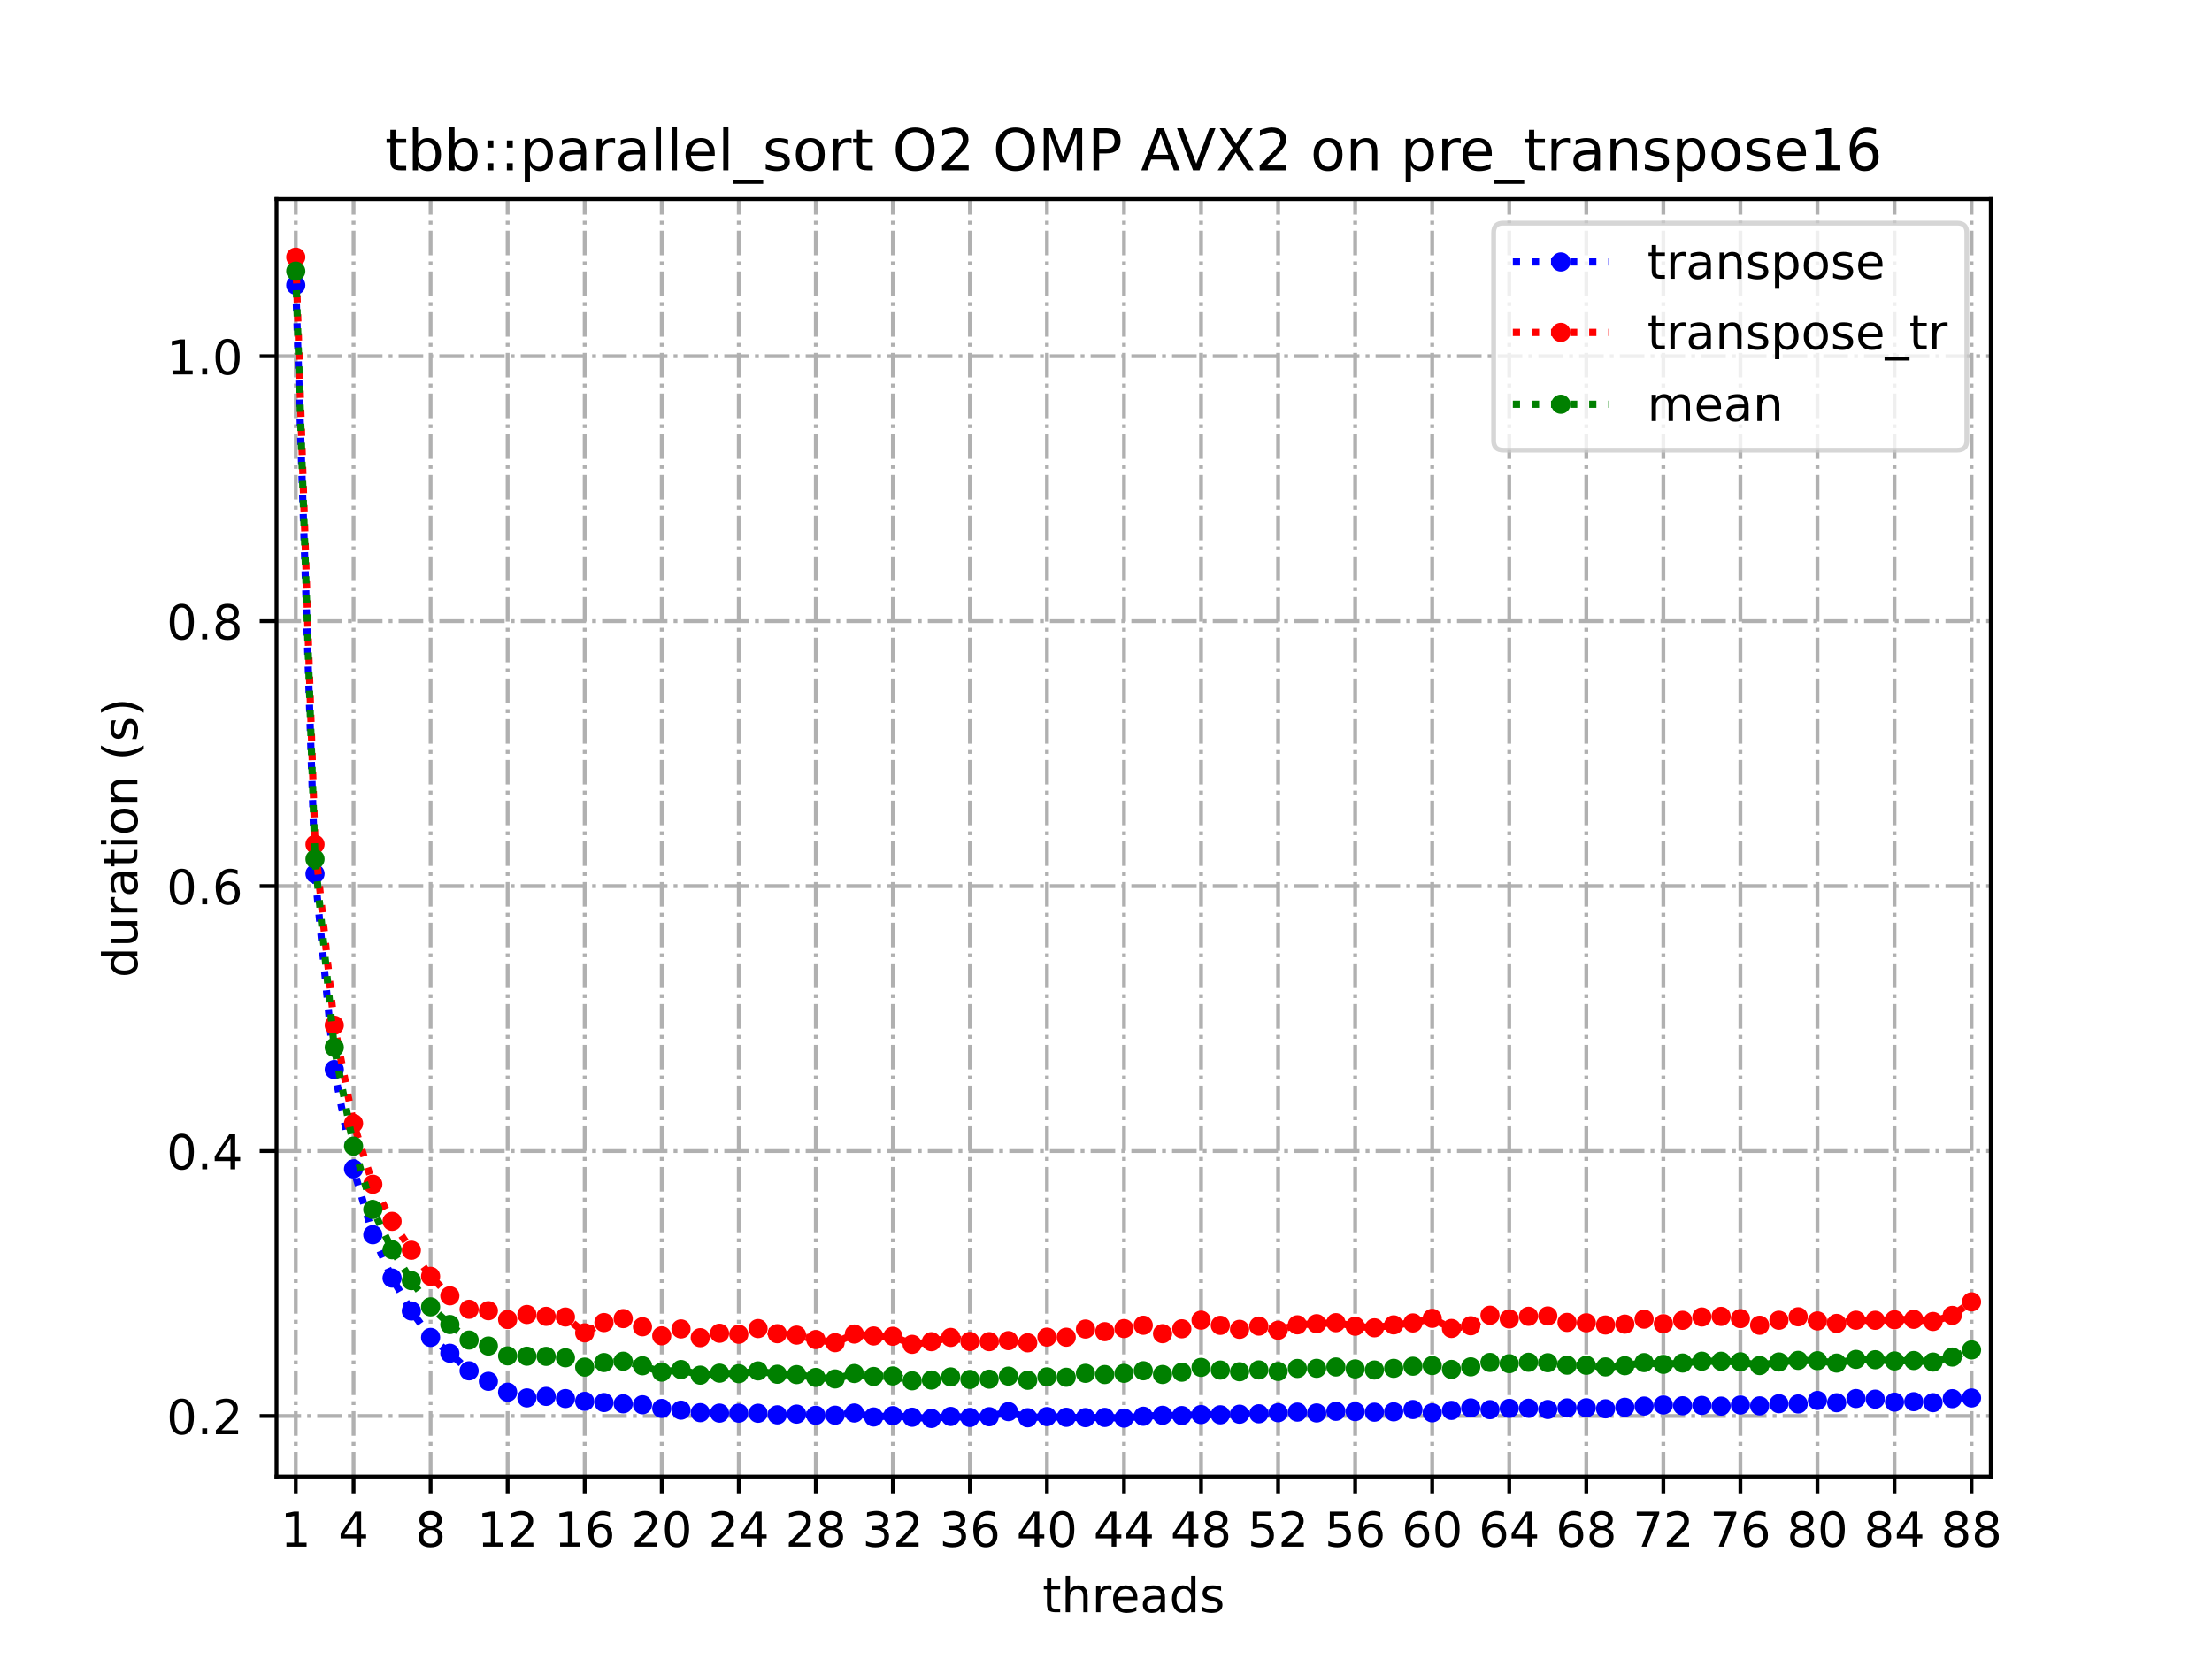 <?xml version="1.0" encoding="utf-8" standalone="no"?>
<!DOCTYPE svg PUBLIC "-//W3C//DTD SVG 1.1//EN"
  "http://www.w3.org/Graphics/SVG/1.1/DTD/svg11.dtd">
<!-- Created with matplotlib (https://matplotlib.org/) -->
<svg height="345.6pt" version="1.1" viewBox="0 0 460.8 345.6" width="460.8pt" xmlns="http://www.w3.org/2000/svg" xmlns:xlink="http://www.w3.org/1999/xlink">
 <defs>
  <style type="text/css">
*{stroke-linecap:butt;stroke-linejoin:round;}
  </style>
 </defs>
 <g id="figure_1">
  <g id="patch_1">
   <path d="M 0 345.6 
L 460.8 345.6 
L 460.8 0 
L 0 0 
z
" style="fill:#ffffff;"/>
  </g>
  <g id="axes_1">
   <g id="patch_2">
    <path d="M 57.6 307.584 
L 414.72 307.584 
L 414.72 41.472 
L 57.6 41.472 
z
" style="fill:#ffffff;"/>
   </g>
   <g id="matplotlib.axis_1">
    <g id="xtick_1">
     <g id="line2d_1">
      <path clip-path="url(#p831f8ff7f3)" d="M 61.613 307.584 
L 61.613 41.472 
" style="fill:none;stroke:#b0b0b0;stroke-dasharray:5.12,1.28,0.8,1.28;stroke-dashoffset:0;stroke-width:0.8;"/>
     </g>
     <g id="line2d_2">
      <defs>
       <path d="M 0 0 
L 0 3.5 
" id="m6d945e3eda" style="stroke:#000000;stroke-width:0.8;"/>
      </defs>
      <g>
       <use style="stroke:#000000;stroke-width:0.8;" x="61.613" xlink:href="#m6d945e3eda" y="307.584"/>
      </g>
     </g>
     <g id="text_1">
      <!-- 1 -->
      <defs>
       <path d="M 12.406 8.297 
L 28.516 8.297 
L 28.516 63.922 
L 10.984 60.406 
L 10.984 69.391 
L 28.422 72.906 
L 38.281 72.906 
L 38.281 8.297 
L 54.391 8.297 
L 54.391 0 
L 12.406 0 
z
" id="DejaVuSans-49"/>
      </defs>
      <g transform="translate(58.431 322.182)scale(0.1 -0.1)">
       <use xlink:href="#DejaVuSans-49"/>
      </g>
     </g>
    </g>
    <g id="xtick_2">
     <g id="line2d_3">
      <path clip-path="url(#p831f8ff7f3)" d="M 73.65 307.584 
L 73.65 41.472 
" style="fill:none;stroke:#b0b0b0;stroke-dasharray:5.12,1.28,0.8,1.28;stroke-dashoffset:0;stroke-width:0.8;"/>
     </g>
     <g id="line2d_4">
      <g>
       <use style="stroke:#000000;stroke-width:0.8;" x="73.65" xlink:href="#m6d945e3eda" y="307.584"/>
      </g>
     </g>
     <g id="text_2">
      <!-- 4 -->
      <defs>
       <path d="M 37.797 64.312 
L 12.891 25.391 
L 37.797 25.391 
z
M 35.203 72.906 
L 47.609 72.906 
L 47.609 25.391 
L 58.016 25.391 
L 58.016 17.188 
L 47.609 17.188 
L 47.609 0 
L 37.797 0 
L 37.797 17.188 
L 4.891 17.188 
L 4.891 26.703 
z
" id="DejaVuSans-52"/>
      </defs>
      <g transform="translate(70.469 322.182)scale(0.1 -0.1)">
       <use xlink:href="#DejaVuSans-52"/>
      </g>
     </g>
    </g>
    <g id="xtick_3">
     <g id="line2d_5">
      <path clip-path="url(#p831f8ff7f3)" d="M 89.701 307.584 
L 89.701 41.472 
" style="fill:none;stroke:#b0b0b0;stroke-dasharray:5.12,1.28,0.8,1.28;stroke-dashoffset:0;stroke-width:0.8;"/>
     </g>
     <g id="line2d_6">
      <g>
       <use style="stroke:#000000;stroke-width:0.8;" x="89.701" xlink:href="#m6d945e3eda" y="307.584"/>
      </g>
     </g>
     <g id="text_3">
      <!-- 8 -->
      <defs>
       <path d="M 31.781 34.625 
Q 24.75 34.625 20.719 30.859 
Q 16.703 27.094 16.703 20.516 
Q 16.703 13.922 20.719 10.156 
Q 24.75 6.391 31.781 6.391 
Q 38.812 6.391 42.859 10.172 
Q 46.922 13.969 46.922 20.516 
Q 46.922 27.094 42.891 30.859 
Q 38.875 34.625 31.781 34.625 
z
M 21.922 38.812 
Q 15.578 40.375 12.031 44.719 
Q 8.5 49.078 8.5 55.328 
Q 8.5 64.062 14.719 69.141 
Q 20.953 74.219 31.781 74.219 
Q 42.672 74.219 48.875 69.141 
Q 55.078 64.062 55.078 55.328 
Q 55.078 49.078 51.531 44.719 
Q 48 40.375 41.703 38.812 
Q 48.828 37.156 52.797 32.312 
Q 56.781 27.484 56.781 20.516 
Q 56.781 9.906 50.312 4.234 
Q 43.844 -1.422 31.781 -1.422 
Q 19.734 -1.422 13.25 4.234 
Q 6.781 9.906 6.781 20.516 
Q 6.781 27.484 10.781 32.312 
Q 14.797 37.156 21.922 38.812 
z
M 18.312 54.391 
Q 18.312 48.734 21.844 45.562 
Q 25.391 42.391 31.781 42.391 
Q 38.141 42.391 41.719 45.562 
Q 45.312 48.734 45.312 54.391 
Q 45.312 60.062 41.719 63.234 
Q 38.141 66.406 31.781 66.406 
Q 25.391 66.406 21.844 63.234 
Q 18.312 60.062 18.312 54.391 
z
" id="DejaVuSans-56"/>
      </defs>
      <g transform="translate(86.519 322.182)scale(0.1 -0.1)">
       <use xlink:href="#DejaVuSans-56"/>
      </g>
     </g>
    </g>
    <g id="xtick_4">
     <g id="line2d_7">
      <path clip-path="url(#p831f8ff7f3)" d="M 105.751 307.584 
L 105.751 41.472 
" style="fill:none;stroke:#b0b0b0;stroke-dasharray:5.12,1.28,0.8,1.28;stroke-dashoffset:0;stroke-width:0.8;"/>
     </g>
     <g id="line2d_8">
      <g>
       <use style="stroke:#000000;stroke-width:0.8;" x="105.751" xlink:href="#m6d945e3eda" y="307.584"/>
      </g>
     </g>
     <g id="text_4">
      <!-- 12 -->
      <defs>
       <path d="M 19.188 8.297 
L 53.609 8.297 
L 53.609 0 
L 7.328 0 
L 7.328 8.297 
Q 12.938 14.109 22.625 23.891 
Q 32.328 33.688 34.812 36.531 
Q 39.547 41.844 41.422 45.531 
Q 43.312 49.219 43.312 52.781 
Q 43.312 58.594 39.234 62.25 
Q 35.156 65.922 28.609 65.922 
Q 23.969 65.922 18.812 64.312 
Q 13.672 62.703 7.812 59.422 
L 7.812 69.391 
Q 13.766 71.781 18.938 73 
Q 24.125 74.219 28.422 74.219 
Q 39.75 74.219 46.484 68.547 
Q 53.219 62.891 53.219 53.422 
Q 53.219 48.922 51.531 44.891 
Q 49.859 40.875 45.406 35.406 
Q 44.188 33.984 37.641 27.219 
Q 31.109 20.453 19.188 8.297 
z
" id="DejaVuSans-50"/>
      </defs>
      <g transform="translate(99.389 322.182)scale(0.1 -0.1)">
       <use xlink:href="#DejaVuSans-49"/>
       <use x="63.623" xlink:href="#DejaVuSans-50"/>
      </g>
     </g>
    </g>
    <g id="xtick_5">
     <g id="line2d_9">
      <path clip-path="url(#p831f8ff7f3)" d="M 121.801 307.584 
L 121.801 41.472 
" style="fill:none;stroke:#b0b0b0;stroke-dasharray:5.12,1.28,0.8,1.28;stroke-dashoffset:0;stroke-width:0.8;"/>
     </g>
     <g id="line2d_10">
      <g>
       <use style="stroke:#000000;stroke-width:0.8;" x="121.801" xlink:href="#m6d945e3eda" y="307.584"/>
      </g>
     </g>
     <g id="text_5">
      <!-- 16 -->
      <defs>
       <path d="M 33.016 40.375 
Q 26.375 40.375 22.484 35.828 
Q 18.609 31.297 18.609 23.391 
Q 18.609 15.531 22.484 10.953 
Q 26.375 6.391 33.016 6.391 
Q 39.656 6.391 43.531 10.953 
Q 47.406 15.531 47.406 23.391 
Q 47.406 31.297 43.531 35.828 
Q 39.656 40.375 33.016 40.375 
z
M 52.594 71.297 
L 52.594 62.312 
Q 48.875 64.062 45.094 64.984 
Q 41.312 65.922 37.594 65.922 
Q 27.828 65.922 22.672 59.328 
Q 17.531 52.734 16.797 39.406 
Q 19.672 43.656 24.016 45.922 
Q 28.375 48.188 33.594 48.188 
Q 44.578 48.188 50.953 41.516 
Q 57.328 34.859 57.328 23.391 
Q 57.328 12.156 50.688 5.359 
Q 44.047 -1.422 33.016 -1.422 
Q 20.359 -1.422 13.672 8.266 
Q 6.984 17.969 6.984 36.375 
Q 6.984 53.656 15.188 63.938 
Q 23.391 74.219 37.203 74.219 
Q 40.922 74.219 44.703 73.484 
Q 48.484 72.75 52.594 71.297 
z
" id="DejaVuSans-54"/>
      </defs>
      <g transform="translate(115.439 322.182)scale(0.1 -0.1)">
       <use xlink:href="#DejaVuSans-49"/>
       <use x="63.623" xlink:href="#DejaVuSans-54"/>
      </g>
     </g>
    </g>
    <g id="xtick_6">
     <g id="line2d_11">
      <path clip-path="url(#p831f8ff7f3)" d="M 137.852 307.584 
L 137.852 41.472 
" style="fill:none;stroke:#b0b0b0;stroke-dasharray:5.12,1.28,0.8,1.28;stroke-dashoffset:0;stroke-width:0.8;"/>
     </g>
     <g id="line2d_12">
      <g>
       <use style="stroke:#000000;stroke-width:0.8;" x="137.852" xlink:href="#m6d945e3eda" y="307.584"/>
      </g>
     </g>
     <g id="text_6">
      <!-- 20 -->
      <defs>
       <path d="M 31.781 66.406 
Q 24.172 66.406 20.328 58.906 
Q 16.5 51.422 16.5 36.375 
Q 16.5 21.391 20.328 13.891 
Q 24.172 6.391 31.781 6.391 
Q 39.453 6.391 43.281 13.891 
Q 47.125 21.391 47.125 36.375 
Q 47.125 51.422 43.281 58.906 
Q 39.453 66.406 31.781 66.406 
z
M 31.781 74.219 
Q 44.047 74.219 50.516 64.516 
Q 56.984 54.828 56.984 36.375 
Q 56.984 17.969 50.516 8.266 
Q 44.047 -1.422 31.781 -1.422 
Q 19.531 -1.422 13.062 8.266 
Q 6.594 17.969 6.594 36.375 
Q 6.594 54.828 13.062 64.516 
Q 19.531 74.219 31.781 74.219 
z
" id="DejaVuSans-48"/>
      </defs>
      <g transform="translate(131.489 322.182)scale(0.1 -0.1)">
       <use xlink:href="#DejaVuSans-50"/>
       <use x="63.623" xlink:href="#DejaVuSans-48"/>
      </g>
     </g>
    </g>
    <g id="xtick_7">
     <g id="line2d_13">
      <path clip-path="url(#p831f8ff7f3)" d="M 153.902 307.584 
L 153.902 41.472 
" style="fill:none;stroke:#b0b0b0;stroke-dasharray:5.12,1.28,0.8,1.28;stroke-dashoffset:0;stroke-width:0.8;"/>
     </g>
     <g id="line2d_14">
      <g>
       <use style="stroke:#000000;stroke-width:0.8;" x="153.902" xlink:href="#m6d945e3eda" y="307.584"/>
      </g>
     </g>
     <g id="text_7">
      <!-- 24 -->
      <g transform="translate(147.54 322.182)scale(0.1 -0.1)">
       <use xlink:href="#DejaVuSans-50"/>
       <use x="63.623" xlink:href="#DejaVuSans-52"/>
      </g>
     </g>
    </g>
    <g id="xtick_8">
     <g id="line2d_15">
      <path clip-path="url(#p831f8ff7f3)" d="M 169.952 307.584 
L 169.952 41.472 
" style="fill:none;stroke:#b0b0b0;stroke-dasharray:5.12,1.28,0.8,1.28;stroke-dashoffset:0;stroke-width:0.8;"/>
     </g>
     <g id="line2d_16">
      <g>
       <use style="stroke:#000000;stroke-width:0.8;" x="169.952" xlink:href="#m6d945e3eda" y="307.584"/>
      </g>
     </g>
     <g id="text_8">
      <!-- 28 -->
      <g transform="translate(163.59 322.182)scale(0.1 -0.1)">
       <use xlink:href="#DejaVuSans-50"/>
       <use x="63.623" xlink:href="#DejaVuSans-56"/>
      </g>
     </g>
    </g>
    <g id="xtick_9">
     <g id="line2d_17">
      <path clip-path="url(#p831f8ff7f3)" d="M 186.003 307.584 
L 186.003 41.472 
" style="fill:none;stroke:#b0b0b0;stroke-dasharray:5.12,1.28,0.8,1.28;stroke-dashoffset:0;stroke-width:0.8;"/>
     </g>
     <g id="line2d_18">
      <g>
       <use style="stroke:#000000;stroke-width:0.8;" x="186.003" xlink:href="#m6d945e3eda" y="307.584"/>
      </g>
     </g>
     <g id="text_9">
      <!-- 32 -->
      <defs>
       <path d="M 40.578 39.312 
Q 47.656 37.797 51.625 33 
Q 55.609 28.219 55.609 21.188 
Q 55.609 10.406 48.188 4.484 
Q 40.766 -1.422 27.094 -1.422 
Q 22.516 -1.422 17.656 -0.516 
Q 12.797 0.391 7.625 2.203 
L 7.625 11.719 
Q 11.719 9.328 16.594 8.109 
Q 21.484 6.891 26.812 6.891 
Q 36.078 6.891 40.938 10.547 
Q 45.797 14.203 45.797 21.188 
Q 45.797 27.641 41.281 31.266 
Q 36.766 34.906 28.719 34.906 
L 20.219 34.906 
L 20.219 43.016 
L 29.109 43.016 
Q 36.375 43.016 40.234 45.922 
Q 44.094 48.828 44.094 54.297 
Q 44.094 59.906 40.109 62.906 
Q 36.141 65.922 28.719 65.922 
Q 24.656 65.922 20.016 65.031 
Q 15.375 64.156 9.812 62.312 
L 9.812 71.094 
Q 15.438 72.656 20.344 73.438 
Q 25.25 74.219 29.594 74.219 
Q 40.828 74.219 47.359 69.109 
Q 53.906 64.016 53.906 55.328 
Q 53.906 49.266 50.438 45.094 
Q 46.969 40.922 40.578 39.312 
z
" id="DejaVuSans-51"/>
      </defs>
      <g transform="translate(179.64 322.182)scale(0.1 -0.1)">
       <use xlink:href="#DejaVuSans-51"/>
       <use x="63.623" xlink:href="#DejaVuSans-50"/>
      </g>
     </g>
    </g>
    <g id="xtick_10">
     <g id="line2d_19">
      <path clip-path="url(#p831f8ff7f3)" d="M 202.053 307.584 
L 202.053 41.472 
" style="fill:none;stroke:#b0b0b0;stroke-dasharray:5.12,1.28,0.8,1.28;stroke-dashoffset:0;stroke-width:0.8;"/>
     </g>
     <g id="line2d_20">
      <g>
       <use style="stroke:#000000;stroke-width:0.8;" x="202.053" xlink:href="#m6d945e3eda" y="307.584"/>
      </g>
     </g>
     <g id="text_10">
      <!-- 36 -->
      <g transform="translate(195.691 322.182)scale(0.1 -0.1)">
       <use xlink:href="#DejaVuSans-51"/>
       <use x="63.623" xlink:href="#DejaVuSans-54"/>
      </g>
     </g>
    </g>
    <g id="xtick_11">
     <g id="line2d_21">
      <path clip-path="url(#p831f8ff7f3)" d="M 218.103 307.584 
L 218.103 41.472 
" style="fill:none;stroke:#b0b0b0;stroke-dasharray:5.12,1.28,0.8,1.28;stroke-dashoffset:0;stroke-width:0.8;"/>
     </g>
     <g id="line2d_22">
      <g>
       <use style="stroke:#000000;stroke-width:0.8;" x="218.103" xlink:href="#m6d945e3eda" y="307.584"/>
      </g>
     </g>
     <g id="text_11">
      <!-- 40 -->
      <g transform="translate(211.741 322.182)scale(0.1 -0.1)">
       <use xlink:href="#DejaVuSans-52"/>
       <use x="63.623" xlink:href="#DejaVuSans-48"/>
      </g>
     </g>
    </g>
    <g id="xtick_12">
     <g id="line2d_23">
      <path clip-path="url(#p831f8ff7f3)" d="M 234.154 307.584 
L 234.154 41.472 
" style="fill:none;stroke:#b0b0b0;stroke-dasharray:5.12,1.28,0.8,1.28;stroke-dashoffset:0;stroke-width:0.8;"/>
     </g>
     <g id="line2d_24">
      <g>
       <use style="stroke:#000000;stroke-width:0.8;" x="234.154" xlink:href="#m6d945e3eda" y="307.584"/>
      </g>
     </g>
     <g id="text_12">
      <!-- 44 -->
      <g transform="translate(227.791 322.182)scale(0.1 -0.1)">
       <use xlink:href="#DejaVuSans-52"/>
       <use x="63.623" xlink:href="#DejaVuSans-52"/>
      </g>
     </g>
    </g>
    <g id="xtick_13">
     <g id="line2d_25">
      <path clip-path="url(#p831f8ff7f3)" d="M 250.204 307.584 
L 250.204 41.472 
" style="fill:none;stroke:#b0b0b0;stroke-dasharray:5.12,1.28,0.8,1.28;stroke-dashoffset:0;stroke-width:0.8;"/>
     </g>
     <g id="line2d_26">
      <g>
       <use style="stroke:#000000;stroke-width:0.8;" x="250.204" xlink:href="#m6d945e3eda" y="307.584"/>
      </g>
     </g>
     <g id="text_13">
      <!-- 48 -->
      <g transform="translate(243.842 322.182)scale(0.1 -0.1)">
       <use xlink:href="#DejaVuSans-52"/>
       <use x="63.623" xlink:href="#DejaVuSans-56"/>
      </g>
     </g>
    </g>
    <g id="xtick_14">
     <g id="line2d_27">
      <path clip-path="url(#p831f8ff7f3)" d="M 266.254 307.584 
L 266.254 41.472 
" style="fill:none;stroke:#b0b0b0;stroke-dasharray:5.12,1.28,0.8,1.28;stroke-dashoffset:0;stroke-width:0.8;"/>
     </g>
     <g id="line2d_28">
      <g>
       <use style="stroke:#000000;stroke-width:0.8;" x="266.254" xlink:href="#m6d945e3eda" y="307.584"/>
      </g>
     </g>
     <g id="text_14">
      <!-- 52 -->
      <defs>
       <path d="M 10.797 72.906 
L 49.516 72.906 
L 49.516 64.594 
L 19.828 64.594 
L 19.828 46.734 
Q 21.969 47.469 24.109 47.828 
Q 26.266 48.188 28.422 48.188 
Q 40.625 48.188 47.75 41.5 
Q 54.891 34.812 54.891 23.391 
Q 54.891 11.625 47.562 5.094 
Q 40.234 -1.422 26.906 -1.422 
Q 22.312 -1.422 17.547 -0.641 
Q 12.797 0.141 7.719 1.703 
L 7.719 11.625 
Q 12.109 9.234 16.797 8.062 
Q 21.484 6.891 26.703 6.891 
Q 35.156 6.891 40.078 11.328 
Q 45.016 15.766 45.016 23.391 
Q 45.016 31 40.078 35.438 
Q 35.156 39.891 26.703 39.891 
Q 22.75 39.891 18.812 39.016 
Q 14.891 38.141 10.797 36.281 
z
" id="DejaVuSans-53"/>
      </defs>
      <g transform="translate(259.892 322.182)scale(0.1 -0.1)">
       <use xlink:href="#DejaVuSans-53"/>
       <use x="63.623" xlink:href="#DejaVuSans-50"/>
      </g>
     </g>
    </g>
    <g id="xtick_15">
     <g id="line2d_29">
      <path clip-path="url(#p831f8ff7f3)" d="M 282.305 307.584 
L 282.305 41.472 
" style="fill:none;stroke:#b0b0b0;stroke-dasharray:5.12,1.28,0.8,1.28;stroke-dashoffset:0;stroke-width:0.8;"/>
     </g>
     <g id="line2d_30">
      <g>
       <use style="stroke:#000000;stroke-width:0.8;" x="282.305" xlink:href="#m6d945e3eda" y="307.584"/>
      </g>
     </g>
     <g id="text_15">
      <!-- 56 -->
      <g transform="translate(275.942 322.182)scale(0.1 -0.1)">
       <use xlink:href="#DejaVuSans-53"/>
       <use x="63.623" xlink:href="#DejaVuSans-54"/>
      </g>
     </g>
    </g>
    <g id="xtick_16">
     <g id="line2d_31">
      <path clip-path="url(#p831f8ff7f3)" d="M 298.355 307.584 
L 298.355 41.472 
" style="fill:none;stroke:#b0b0b0;stroke-dasharray:5.12,1.28,0.8,1.28;stroke-dashoffset:0;stroke-width:0.8;"/>
     </g>
     <g id="line2d_32">
      <g>
       <use style="stroke:#000000;stroke-width:0.8;" x="298.355" xlink:href="#m6d945e3eda" y="307.584"/>
      </g>
     </g>
     <g id="text_16">
      <!-- 60 -->
      <g transform="translate(291.993 322.182)scale(0.1 -0.1)">
       <use xlink:href="#DejaVuSans-54"/>
       <use x="63.623" xlink:href="#DejaVuSans-48"/>
      </g>
     </g>
    </g>
    <g id="xtick_17">
     <g id="line2d_33">
      <path clip-path="url(#p831f8ff7f3)" d="M 314.405 307.584 
L 314.405 41.472 
" style="fill:none;stroke:#b0b0b0;stroke-dasharray:5.12,1.28,0.8,1.28;stroke-dashoffset:0;stroke-width:0.8;"/>
     </g>
     <g id="line2d_34">
      <g>
       <use style="stroke:#000000;stroke-width:0.8;" x="314.405" xlink:href="#m6d945e3eda" y="307.584"/>
      </g>
     </g>
     <g id="text_17">
      <!-- 64 -->
      <g transform="translate(308.043 322.182)scale(0.1 -0.1)">
       <use xlink:href="#DejaVuSans-54"/>
       <use x="63.623" xlink:href="#DejaVuSans-52"/>
      </g>
     </g>
    </g>
    <g id="xtick_18">
     <g id="line2d_35">
      <path clip-path="url(#p831f8ff7f3)" d="M 330.456 307.584 
L 330.456 41.472 
" style="fill:none;stroke:#b0b0b0;stroke-dasharray:5.12,1.28,0.8,1.28;stroke-dashoffset:0;stroke-width:0.8;"/>
     </g>
     <g id="line2d_36">
      <g>
       <use style="stroke:#000000;stroke-width:0.8;" x="330.456" xlink:href="#m6d945e3eda" y="307.584"/>
      </g>
     </g>
     <g id="text_18">
      <!-- 68 -->
      <g transform="translate(324.093 322.182)scale(0.1 -0.1)">
       <use xlink:href="#DejaVuSans-54"/>
       <use x="63.623" xlink:href="#DejaVuSans-56"/>
      </g>
     </g>
    </g>
    <g id="xtick_19">
     <g id="line2d_37">
      <path clip-path="url(#p831f8ff7f3)" d="M 346.506 307.584 
L 346.506 41.472 
" style="fill:none;stroke:#b0b0b0;stroke-dasharray:5.12,1.28,0.8,1.28;stroke-dashoffset:0;stroke-width:0.8;"/>
     </g>
     <g id="line2d_38">
      <g>
       <use style="stroke:#000000;stroke-width:0.8;" x="346.506" xlink:href="#m6d945e3eda" y="307.584"/>
      </g>
     </g>
     <g id="text_19">
      <!-- 72 -->
      <defs>
       <path d="M 8.203 72.906 
L 55.078 72.906 
L 55.078 68.703 
L 28.609 0 
L 18.312 0 
L 43.219 64.594 
L 8.203 64.594 
z
" id="DejaVuSans-55"/>
      </defs>
      <g transform="translate(340.144 322.182)scale(0.1 -0.1)">
       <use xlink:href="#DejaVuSans-55"/>
       <use x="63.623" xlink:href="#DejaVuSans-50"/>
      </g>
     </g>
    </g>
    <g id="xtick_20">
     <g id="line2d_39">
      <path clip-path="url(#p831f8ff7f3)" d="M 362.556 307.584 
L 362.556 41.472 
" style="fill:none;stroke:#b0b0b0;stroke-dasharray:5.12,1.28,0.8,1.28;stroke-dashoffset:0;stroke-width:0.8;"/>
     </g>
     <g id="line2d_40">
      <g>
       <use style="stroke:#000000;stroke-width:0.8;" x="362.556" xlink:href="#m6d945e3eda" y="307.584"/>
      </g>
     </g>
     <g id="text_20">
      <!-- 76 -->
      <g transform="translate(356.194 322.182)scale(0.1 -0.1)">
       <use xlink:href="#DejaVuSans-55"/>
       <use x="63.623" xlink:href="#DejaVuSans-54"/>
      </g>
     </g>
    </g>
    <g id="xtick_21">
     <g id="line2d_41">
      <path clip-path="url(#p831f8ff7f3)" d="M 378.607 307.584 
L 378.607 41.472 
" style="fill:none;stroke:#b0b0b0;stroke-dasharray:5.12,1.28,0.8,1.28;stroke-dashoffset:0;stroke-width:0.8;"/>
     </g>
     <g id="line2d_42">
      <g>
       <use style="stroke:#000000;stroke-width:0.8;" x="378.607" xlink:href="#m6d945e3eda" y="307.584"/>
      </g>
     </g>
     <g id="text_21">
      <!-- 80 -->
      <g transform="translate(372.244 322.182)scale(0.1 -0.1)">
       <use xlink:href="#DejaVuSans-56"/>
       <use x="63.623" xlink:href="#DejaVuSans-48"/>
      </g>
     </g>
    </g>
    <g id="xtick_22">
     <g id="line2d_43">
      <path clip-path="url(#p831f8ff7f3)" d="M 394.657 307.584 
L 394.657 41.472 
" style="fill:none;stroke:#b0b0b0;stroke-dasharray:5.12,1.28,0.8,1.28;stroke-dashoffset:0;stroke-width:0.8;"/>
     </g>
     <g id="line2d_44">
      <g>
       <use style="stroke:#000000;stroke-width:0.8;" x="394.657" xlink:href="#m6d945e3eda" y="307.584"/>
      </g>
     </g>
     <g id="text_22">
      <!-- 84 -->
      <g transform="translate(388.295 322.182)scale(0.1 -0.1)">
       <use xlink:href="#DejaVuSans-56"/>
       <use x="63.623" xlink:href="#DejaVuSans-52"/>
      </g>
     </g>
    </g>
    <g id="xtick_23">
     <g id="line2d_45">
      <path clip-path="url(#p831f8ff7f3)" d="M 410.707 307.584 
L 410.707 41.472 
" style="fill:none;stroke:#b0b0b0;stroke-dasharray:5.12,1.28,0.8,1.28;stroke-dashoffset:0;stroke-width:0.8;"/>
     </g>
     <g id="line2d_46">
      <g>
       <use style="stroke:#000000;stroke-width:0.8;" x="410.707" xlink:href="#m6d945e3eda" y="307.584"/>
      </g>
     </g>
     <g id="text_23">
      <!-- 88 -->
      <g transform="translate(404.345 322.182)scale(0.1 -0.1)">
       <use xlink:href="#DejaVuSans-56"/>
       <use x="63.623" xlink:href="#DejaVuSans-56"/>
      </g>
     </g>
    </g>
    <g id="text_24">
     <!-- threads -->
     <defs>
      <path d="M 18.312 70.219 
L 18.312 54.688 
L 36.812 54.688 
L 36.812 47.703 
L 18.312 47.703 
L 18.312 18.016 
Q 18.312 11.328 20.141 9.422 
Q 21.969 7.516 27.594 7.516 
L 36.812 7.516 
L 36.812 0 
L 27.594 0 
Q 17.188 0 13.234 3.875 
Q 9.281 7.766 9.281 18.016 
L 9.281 47.703 
L 2.688 47.703 
L 2.688 54.688 
L 9.281 54.688 
L 9.281 70.219 
z
" id="DejaVuSans-116"/>
      <path d="M 54.891 33.016 
L 54.891 0 
L 45.906 0 
L 45.906 32.719 
Q 45.906 40.484 42.875 44.328 
Q 39.844 48.188 33.797 48.188 
Q 26.516 48.188 22.312 43.547 
Q 18.109 38.922 18.109 30.906 
L 18.109 0 
L 9.078 0 
L 9.078 75.984 
L 18.109 75.984 
L 18.109 46.188 
Q 21.344 51.125 25.703 53.562 
Q 30.078 56 35.797 56 
Q 45.219 56 50.047 50.172 
Q 54.891 44.344 54.891 33.016 
z
" id="DejaVuSans-104"/>
      <path d="M 41.109 46.297 
Q 39.594 47.172 37.812 47.578 
Q 36.031 48 33.891 48 
Q 26.266 48 22.188 43.047 
Q 18.109 38.094 18.109 28.812 
L 18.109 0 
L 9.078 0 
L 9.078 54.688 
L 18.109 54.688 
L 18.109 46.188 
Q 20.953 51.172 25.484 53.578 
Q 30.031 56 36.531 56 
Q 37.453 56 38.578 55.875 
Q 39.703 55.766 41.062 55.516 
z
" id="DejaVuSans-114"/>
      <path d="M 56.203 29.594 
L 56.203 25.203 
L 14.891 25.203 
Q 15.484 15.922 20.484 11.062 
Q 25.484 6.203 34.422 6.203 
Q 39.594 6.203 44.453 7.469 
Q 49.312 8.734 54.109 11.281 
L 54.109 2.781 
Q 49.266 0.734 44.188 -0.344 
Q 39.109 -1.422 33.891 -1.422 
Q 20.797 -1.422 13.156 6.188 
Q 5.516 13.812 5.516 26.812 
Q 5.516 40.234 12.766 48.109 
Q 20.016 56 32.328 56 
Q 43.359 56 49.781 48.891 
Q 56.203 41.797 56.203 29.594 
z
M 47.219 32.234 
Q 47.125 39.594 43.094 43.984 
Q 39.062 48.391 32.422 48.391 
Q 24.906 48.391 20.391 44.141 
Q 15.875 39.891 15.188 32.172 
z
" id="DejaVuSans-101"/>
      <path d="M 34.281 27.484 
Q 23.391 27.484 19.188 25 
Q 14.984 22.516 14.984 16.5 
Q 14.984 11.719 18.141 8.906 
Q 21.297 6.109 26.703 6.109 
Q 34.188 6.109 38.703 11.406 
Q 43.219 16.703 43.219 25.484 
L 43.219 27.484 
z
M 52.203 31.203 
L 52.203 0 
L 43.219 0 
L 43.219 8.297 
Q 40.141 3.328 35.547 0.953 
Q 30.953 -1.422 24.312 -1.422 
Q 15.922 -1.422 10.953 3.297 
Q 6 8.016 6 15.922 
Q 6 25.141 12.172 29.828 
Q 18.359 34.516 30.609 34.516 
L 43.219 34.516 
L 43.219 35.406 
Q 43.219 41.609 39.141 45 
Q 35.062 48.391 27.688 48.391 
Q 23 48.391 18.547 47.266 
Q 14.109 46.141 10.016 43.891 
L 10.016 52.203 
Q 14.938 54.109 19.578 55.047 
Q 24.219 56 28.609 56 
Q 40.484 56 46.344 49.844 
Q 52.203 43.703 52.203 31.203 
z
" id="DejaVuSans-97"/>
      <path d="M 45.406 46.391 
L 45.406 75.984 
L 54.391 75.984 
L 54.391 0 
L 45.406 0 
L 45.406 8.203 
Q 42.578 3.328 38.25 0.953 
Q 33.938 -1.422 27.875 -1.422 
Q 17.969 -1.422 11.734 6.484 
Q 5.516 14.406 5.516 27.297 
Q 5.516 40.188 11.734 48.094 
Q 17.969 56 27.875 56 
Q 33.938 56 38.25 53.625 
Q 42.578 51.266 45.406 46.391 
z
M 14.797 27.297 
Q 14.797 17.391 18.875 11.75 
Q 22.953 6.109 30.078 6.109 
Q 37.203 6.109 41.297 11.75 
Q 45.406 17.391 45.406 27.297 
Q 45.406 37.203 41.297 42.844 
Q 37.203 48.484 30.078 48.484 
Q 22.953 48.484 18.875 42.844 
Q 14.797 37.203 14.797 27.297 
z
" id="DejaVuSans-100"/>
      <path d="M 44.281 53.078 
L 44.281 44.578 
Q 40.484 46.531 36.375 47.5 
Q 32.281 48.484 27.875 48.484 
Q 21.188 48.484 17.844 46.438 
Q 14.5 44.391 14.5 40.281 
Q 14.5 37.156 16.891 35.375 
Q 19.281 33.594 26.516 31.984 
L 29.594 31.297 
Q 39.156 29.25 43.188 25.516 
Q 47.219 21.781 47.219 15.094 
Q 47.219 7.469 41.188 3.016 
Q 35.156 -1.422 24.609 -1.422 
Q 20.219 -1.422 15.453 -0.562 
Q 10.688 0.297 5.422 2 
L 5.422 11.281 
Q 10.406 8.688 15.234 7.391 
Q 20.062 6.109 24.812 6.109 
Q 31.156 6.109 34.562 8.281 
Q 37.984 10.453 37.984 14.406 
Q 37.984 18.062 35.516 20.016 
Q 33.062 21.969 24.703 23.781 
L 21.578 24.516 
Q 13.234 26.266 9.516 29.906 
Q 5.812 33.547 5.812 39.891 
Q 5.812 47.609 11.281 51.797 
Q 16.75 56 26.812 56 
Q 31.781 56 36.172 55.266 
Q 40.578 54.547 44.281 53.078 
z
" id="DejaVuSans-115"/>
     </defs>
     <g transform="translate(217.169 335.861)scale(0.1 -0.1)">
      <use xlink:href="#DejaVuSans-116"/>
      <use x="39.209" xlink:href="#DejaVuSans-104"/>
      <use x="102.588" xlink:href="#DejaVuSans-114"/>
      <use x="141.451" xlink:href="#DejaVuSans-101"/>
      <use x="202.975" xlink:href="#DejaVuSans-97"/>
      <use x="264.254" xlink:href="#DejaVuSans-100"/>
      <use x="327.73" xlink:href="#DejaVuSans-115"/>
     </g>
    </g>
   </g>
   <g id="matplotlib.axis_2">
    <g id="ytick_1">
     <g id="line2d_47">
      <path clip-path="url(#p831f8ff7f3)" d="M 57.6 294.978 
L 414.72 294.978 
" style="fill:none;stroke:#b0b0b0;stroke-dasharray:5.12,1.28,0.8,1.28;stroke-dashoffset:0;stroke-width:0.8;"/>
     </g>
     <g id="line2d_48">
      <defs>
       <path d="M 0 0 
L -3.5 0 
" id="m3debd751b1" style="stroke:#000000;stroke-width:0.8;"/>
      </defs>
      <g>
       <use style="stroke:#000000;stroke-width:0.8;" x="57.6" xlink:href="#m3debd751b1" y="294.978"/>
      </g>
     </g>
     <g id="text_25">
      <!-- 0.2 -->
      <defs>
       <path d="M 10.688 12.406 
L 21 12.406 
L 21 0 
L 10.688 0 
z
" id="DejaVuSans-46"/>
      </defs>
      <g transform="translate(34.697 298.777)scale(0.1 -0.1)">
       <use xlink:href="#DejaVuSans-48"/>
       <use x="63.623" xlink:href="#DejaVuSans-46"/>
       <use x="95.41" xlink:href="#DejaVuSans-50"/>
      </g>
     </g>
    </g>
    <g id="ytick_2">
     <g id="line2d_49">
      <path clip-path="url(#p831f8ff7f3)" d="M 57.6 239.784 
L 414.72 239.784 
" style="fill:none;stroke:#b0b0b0;stroke-dasharray:5.12,1.28,0.8,1.28;stroke-dashoffset:0;stroke-width:0.8;"/>
     </g>
     <g id="line2d_50">
      <g>
       <use style="stroke:#000000;stroke-width:0.8;" x="57.6" xlink:href="#m3debd751b1" y="239.784"/>
      </g>
     </g>
     <g id="text_26">
      <!-- 0.4 -->
      <g transform="translate(34.697 243.583)scale(0.1 -0.1)">
       <use xlink:href="#DejaVuSans-48"/>
       <use x="63.623" xlink:href="#DejaVuSans-46"/>
       <use x="95.41" xlink:href="#DejaVuSans-52"/>
      </g>
     </g>
    </g>
    <g id="ytick_3">
     <g id="line2d_51">
      <path clip-path="url(#p831f8ff7f3)" d="M 57.6 184.59 
L 414.72 184.59 
" style="fill:none;stroke:#b0b0b0;stroke-dasharray:5.12,1.28,0.8,1.28;stroke-dashoffset:0;stroke-width:0.8;"/>
     </g>
     <g id="line2d_52">
      <g>
       <use style="stroke:#000000;stroke-width:0.8;" x="57.6" xlink:href="#m3debd751b1" y="184.59"/>
      </g>
     </g>
     <g id="text_27">
      <!-- 0.6 -->
      <g transform="translate(34.697 188.39)scale(0.1 -0.1)">
       <use xlink:href="#DejaVuSans-48"/>
       <use x="63.623" xlink:href="#DejaVuSans-46"/>
       <use x="95.41" xlink:href="#DejaVuSans-54"/>
      </g>
     </g>
    </g>
    <g id="ytick_4">
     <g id="line2d_53">
      <path clip-path="url(#p831f8ff7f3)" d="M 57.6 129.397 
L 414.72 129.397 
" style="fill:none;stroke:#b0b0b0;stroke-dasharray:5.12,1.28,0.8,1.28;stroke-dashoffset:0;stroke-width:0.8;"/>
     </g>
     <g id="line2d_54">
      <g>
       <use style="stroke:#000000;stroke-width:0.8;" x="57.6" xlink:href="#m3debd751b1" y="129.397"/>
      </g>
     </g>
     <g id="text_28">
      <!-- 0.8 -->
      <g transform="translate(34.697 133.196)scale(0.1 -0.1)">
       <use xlink:href="#DejaVuSans-48"/>
       <use x="63.623" xlink:href="#DejaVuSans-46"/>
       <use x="95.41" xlink:href="#DejaVuSans-56"/>
      </g>
     </g>
    </g>
    <g id="ytick_5">
     <g id="line2d_55">
      <path clip-path="url(#p831f8ff7f3)" d="M 57.6 74.203 
L 414.72 74.203 
" style="fill:none;stroke:#b0b0b0;stroke-dasharray:5.12,1.28,0.8,1.28;stroke-dashoffset:0;stroke-width:0.8;"/>
     </g>
     <g id="line2d_56">
      <g>
       <use style="stroke:#000000;stroke-width:0.8;" x="57.6" xlink:href="#m3debd751b1" y="74.203"/>
      </g>
     </g>
     <g id="text_29">
      <!-- 1.0 -->
      <g transform="translate(34.697 78.002)scale(0.1 -0.1)">
       <use xlink:href="#DejaVuSans-49"/>
       <use x="63.623" xlink:href="#DejaVuSans-46"/>
       <use x="95.41" xlink:href="#DejaVuSans-48"/>
      </g>
     </g>
    </g>
    <g id="text_30">
     <!-- duration (s) -->
     <defs>
      <path d="M 8.5 21.578 
L 8.5 54.688 
L 17.484 54.688 
L 17.484 21.922 
Q 17.484 14.156 20.5 10.266 
Q 23.531 6.391 29.594 6.391 
Q 36.859 6.391 41.078 11.031 
Q 45.312 15.672 45.312 23.688 
L 45.312 54.688 
L 54.297 54.688 
L 54.297 0 
L 45.312 0 
L 45.312 8.406 
Q 42.047 3.422 37.719 1 
Q 33.406 -1.422 27.688 -1.422 
Q 18.266 -1.422 13.375 4.438 
Q 8.5 10.297 8.5 21.578 
z
M 31.109 56 
z
" id="DejaVuSans-117"/>
      <path d="M 9.422 54.688 
L 18.406 54.688 
L 18.406 0 
L 9.422 0 
z
M 9.422 75.984 
L 18.406 75.984 
L 18.406 64.594 
L 9.422 64.594 
z
" id="DejaVuSans-105"/>
      <path d="M 30.609 48.391 
Q 23.391 48.391 19.188 42.75 
Q 14.984 37.109 14.984 27.297 
Q 14.984 17.484 19.156 11.844 
Q 23.344 6.203 30.609 6.203 
Q 37.797 6.203 41.984 11.859 
Q 46.188 17.531 46.188 27.297 
Q 46.188 37.016 41.984 42.703 
Q 37.797 48.391 30.609 48.391 
z
M 30.609 56 
Q 42.328 56 49.016 48.375 
Q 55.719 40.766 55.719 27.297 
Q 55.719 13.875 49.016 6.219 
Q 42.328 -1.422 30.609 -1.422 
Q 18.844 -1.422 12.172 6.219 
Q 5.516 13.875 5.516 27.297 
Q 5.516 40.766 12.172 48.375 
Q 18.844 56 30.609 56 
z
" id="DejaVuSans-111"/>
      <path d="M 54.891 33.016 
L 54.891 0 
L 45.906 0 
L 45.906 32.719 
Q 45.906 40.484 42.875 44.328 
Q 39.844 48.188 33.797 48.188 
Q 26.516 48.188 22.312 43.547 
Q 18.109 38.922 18.109 30.906 
L 18.109 0 
L 9.078 0 
L 9.078 54.688 
L 18.109 54.688 
L 18.109 46.188 
Q 21.344 51.125 25.703 53.562 
Q 30.078 56 35.797 56 
Q 45.219 56 50.047 50.172 
Q 54.891 44.344 54.891 33.016 
z
" id="DejaVuSans-110"/>
      <path id="DejaVuSans-32"/>
      <path d="M 31 75.875 
Q 24.469 64.656 21.281 53.656 
Q 18.109 42.672 18.109 31.391 
Q 18.109 20.125 21.312 9.062 
Q 24.516 -2 31 -13.188 
L 23.188 -13.188 
Q 15.875 -1.703 12.234 9.375 
Q 8.594 20.453 8.594 31.391 
Q 8.594 42.281 12.203 53.312 
Q 15.828 64.359 23.188 75.875 
z
" id="DejaVuSans-40"/>
      <path d="M 8.016 75.875 
L 15.828 75.875 
Q 23.141 64.359 26.781 53.312 
Q 30.422 42.281 30.422 31.391 
Q 30.422 20.453 26.781 9.375 
Q 23.141 -1.703 15.828 -13.188 
L 8.016 -13.188 
Q 14.5 -2 17.703 9.062 
Q 20.906 20.125 20.906 31.391 
Q 20.906 42.672 17.703 53.656 
Q 14.5 64.656 8.016 75.875 
z
" id="DejaVuSans-41"/>
     </defs>
     <g transform="translate(28.617 203.663)rotate(-90)scale(0.1 -0.1)">
      <use xlink:href="#DejaVuSans-100"/>
      <use x="63.477" xlink:href="#DejaVuSans-117"/>
      <use x="126.855" xlink:href="#DejaVuSans-114"/>
      <use x="167.969" xlink:href="#DejaVuSans-97"/>
      <use x="229.248" xlink:href="#DejaVuSans-116"/>
      <use x="268.457" xlink:href="#DejaVuSans-105"/>
      <use x="296.24" xlink:href="#DejaVuSans-111"/>
      <use x="357.422" xlink:href="#DejaVuSans-110"/>
      <use x="420.801" xlink:href="#DejaVuSans-32"/>
      <use x="452.588" xlink:href="#DejaVuSans-40"/>
      <use x="491.602" xlink:href="#DejaVuSans-115"/>
      <use x="543.701" xlink:href="#DejaVuSans-41"/>
     </g>
    </g>
   </g>
   <g id="line2d_57">
    <path clip-path="url(#p831f8ff7f3)" d="M 61.613 59.399 
L 65.625 182.031 
L 69.638 222.808 
L 73.65 243.509 
L 77.663 257.218 
L 81.676 266.246 
L 85.688 273.102 
L 89.701 278.606 
L 93.713 281.906 
L 97.726 285.566 
L 101.738 287.757 
L 105.751 290.024 
L 109.764 291.213 
L 113.776 290.897 
L 117.789 291.351 
L 121.801 291.934 
L 125.814 292.181 
L 129.827 292.447 
L 133.839 292.641 
L 137.852 293.409 
L 141.864 293.762 
L 145.877 294.281 
L 149.889 294.379 
L 153.902 294.386 
L 157.915 294.406 
L 161.927 294.738 
L 165.94 294.585 
L 169.952 294.835 
L 173.965 294.817 
L 177.978 294.355 
L 181.99 295.186 
L 186.003 294.91 
L 190.015 295.24 
L 194.028 295.488 
L 198.04 295.074 
L 202.053 295.287 
L 206.066 295.129 
L 210.078 294.066 
L 214.091 295.343 
L 218.103 295.102 
L 222.116 295.255 
L 226.129 295.319 
L 230.141 295.28 
L 234.154 295.423 
L 238.166 295.033 
L 242.179 294.838 
L 246.191 294.893 
L 250.204 294.681 
L 254.217 294.732 
L 258.229 294.605 
L 262.242 294.517 
L 266.254 294.293 
L 270.267 294.17 
L 274.28 294.344 
L 278.292 294.003 
L 282.305 294.062 
L 286.317 294.186 
L 290.33 294.109 
L 294.342 293.635 
L 298.355 294.319 
L 302.368 293.811 
L 306.38 293.299 
L 310.393 293.659 
L 314.405 293.39 
L 318.418 293.371 
L 322.431 293.627 
L 326.443 293.3 
L 330.456 293.272 
L 334.468 293.484 
L 338.481 293.168 
L 342.493 292.912 
L 346.506 292.687 
L 350.519 292.848 
L 354.531 292.778 
L 358.544 292.924 
L 362.556 292.692 
L 366.569 292.87 
L 370.582 292.421 
L 374.594 292.475 
L 378.607 291.746 
L 382.619 292.22 
L 386.632 291.345 
L 390.644 291.471 
L 394.657 292.096 
L 398.67 292.003 
L 402.682 292.206 
L 406.695 291.371 
L 410.707 291.226 
" style="fill:none;stroke:#0000ff;stroke-dasharray:1.5,2.475;stroke-dashoffset:0;stroke-width:1.5;"/>
    <defs>
     <path d="M 0 1.5 
C 0.398 1.5 0.779 1.342 1.061 1.061 
C 1.342 0.779 1.5 0.398 1.5 0 
C 1.5 -0.398 1.342 -0.779 1.061 -1.061 
C 0.779 -1.342 0.398 -1.5 0 -1.5 
C -0.398 -1.5 -0.779 -1.342 -1.061 -1.061 
C -1.342 -0.779 -1.5 -0.398 -1.5 0 
C -1.5 0.398 -1.342 0.779 -1.061 1.061 
C -0.779 1.342 -0.398 1.5 0 1.5 
z
" id="mafc4b5ecbd" style="stroke:#0000ff;"/>
    </defs>
    <g clip-path="url(#p831f8ff7f3)">
     <use style="fill:#0000ff;stroke:#0000ff;" x="61.613" xlink:href="#mafc4b5ecbd" y="59.399"/>
     <use style="fill:#0000ff;stroke:#0000ff;" x="65.625" xlink:href="#mafc4b5ecbd" y="182.031"/>
     <use style="fill:#0000ff;stroke:#0000ff;" x="69.638" xlink:href="#mafc4b5ecbd" y="222.808"/>
     <use style="fill:#0000ff;stroke:#0000ff;" x="73.65" xlink:href="#mafc4b5ecbd" y="243.509"/>
     <use style="fill:#0000ff;stroke:#0000ff;" x="77.663" xlink:href="#mafc4b5ecbd" y="257.218"/>
     <use style="fill:#0000ff;stroke:#0000ff;" x="81.676" xlink:href="#mafc4b5ecbd" y="266.246"/>
     <use style="fill:#0000ff;stroke:#0000ff;" x="85.688" xlink:href="#mafc4b5ecbd" y="273.102"/>
     <use style="fill:#0000ff;stroke:#0000ff;" x="89.701" xlink:href="#mafc4b5ecbd" y="278.606"/>
     <use style="fill:#0000ff;stroke:#0000ff;" x="93.713" xlink:href="#mafc4b5ecbd" y="281.906"/>
     <use style="fill:#0000ff;stroke:#0000ff;" x="97.726" xlink:href="#mafc4b5ecbd" y="285.566"/>
     <use style="fill:#0000ff;stroke:#0000ff;" x="101.738" xlink:href="#mafc4b5ecbd" y="287.757"/>
     <use style="fill:#0000ff;stroke:#0000ff;" x="105.751" xlink:href="#mafc4b5ecbd" y="290.024"/>
     <use style="fill:#0000ff;stroke:#0000ff;" x="109.764" xlink:href="#mafc4b5ecbd" y="291.213"/>
     <use style="fill:#0000ff;stroke:#0000ff;" x="113.776" xlink:href="#mafc4b5ecbd" y="290.897"/>
     <use style="fill:#0000ff;stroke:#0000ff;" x="117.789" xlink:href="#mafc4b5ecbd" y="291.351"/>
     <use style="fill:#0000ff;stroke:#0000ff;" x="121.801" xlink:href="#mafc4b5ecbd" y="291.934"/>
     <use style="fill:#0000ff;stroke:#0000ff;" x="125.814" xlink:href="#mafc4b5ecbd" y="292.181"/>
     <use style="fill:#0000ff;stroke:#0000ff;" x="129.827" xlink:href="#mafc4b5ecbd" y="292.447"/>
     <use style="fill:#0000ff;stroke:#0000ff;" x="133.839" xlink:href="#mafc4b5ecbd" y="292.641"/>
     <use style="fill:#0000ff;stroke:#0000ff;" x="137.852" xlink:href="#mafc4b5ecbd" y="293.409"/>
     <use style="fill:#0000ff;stroke:#0000ff;" x="141.864" xlink:href="#mafc4b5ecbd" y="293.762"/>
     <use style="fill:#0000ff;stroke:#0000ff;" x="145.877" xlink:href="#mafc4b5ecbd" y="294.281"/>
     <use style="fill:#0000ff;stroke:#0000ff;" x="149.889" xlink:href="#mafc4b5ecbd" y="294.379"/>
     <use style="fill:#0000ff;stroke:#0000ff;" x="153.902" xlink:href="#mafc4b5ecbd" y="294.386"/>
     <use style="fill:#0000ff;stroke:#0000ff;" x="157.915" xlink:href="#mafc4b5ecbd" y="294.406"/>
     <use style="fill:#0000ff;stroke:#0000ff;" x="161.927" xlink:href="#mafc4b5ecbd" y="294.738"/>
     <use style="fill:#0000ff;stroke:#0000ff;" x="165.94" xlink:href="#mafc4b5ecbd" y="294.585"/>
     <use style="fill:#0000ff;stroke:#0000ff;" x="169.952" xlink:href="#mafc4b5ecbd" y="294.835"/>
     <use style="fill:#0000ff;stroke:#0000ff;" x="173.965" xlink:href="#mafc4b5ecbd" y="294.817"/>
     <use style="fill:#0000ff;stroke:#0000ff;" x="177.978" xlink:href="#mafc4b5ecbd" y="294.355"/>
     <use style="fill:#0000ff;stroke:#0000ff;" x="181.99" xlink:href="#mafc4b5ecbd" y="295.186"/>
     <use style="fill:#0000ff;stroke:#0000ff;" x="186.003" xlink:href="#mafc4b5ecbd" y="294.91"/>
     <use style="fill:#0000ff;stroke:#0000ff;" x="190.015" xlink:href="#mafc4b5ecbd" y="295.24"/>
     <use style="fill:#0000ff;stroke:#0000ff;" x="194.028" xlink:href="#mafc4b5ecbd" y="295.488"/>
     <use style="fill:#0000ff;stroke:#0000ff;" x="198.04" xlink:href="#mafc4b5ecbd" y="295.074"/>
     <use style="fill:#0000ff;stroke:#0000ff;" x="202.053" xlink:href="#mafc4b5ecbd" y="295.287"/>
     <use style="fill:#0000ff;stroke:#0000ff;" x="206.066" xlink:href="#mafc4b5ecbd" y="295.129"/>
     <use style="fill:#0000ff;stroke:#0000ff;" x="210.078" xlink:href="#mafc4b5ecbd" y="294.066"/>
     <use style="fill:#0000ff;stroke:#0000ff;" x="214.091" xlink:href="#mafc4b5ecbd" y="295.343"/>
     <use style="fill:#0000ff;stroke:#0000ff;" x="218.103" xlink:href="#mafc4b5ecbd" y="295.102"/>
     <use style="fill:#0000ff;stroke:#0000ff;" x="222.116" xlink:href="#mafc4b5ecbd" y="295.255"/>
     <use style="fill:#0000ff;stroke:#0000ff;" x="226.129" xlink:href="#mafc4b5ecbd" y="295.319"/>
     <use style="fill:#0000ff;stroke:#0000ff;" x="230.141" xlink:href="#mafc4b5ecbd" y="295.28"/>
     <use style="fill:#0000ff;stroke:#0000ff;" x="234.154" xlink:href="#mafc4b5ecbd" y="295.423"/>
     <use style="fill:#0000ff;stroke:#0000ff;" x="238.166" xlink:href="#mafc4b5ecbd" y="295.033"/>
     <use style="fill:#0000ff;stroke:#0000ff;" x="242.179" xlink:href="#mafc4b5ecbd" y="294.838"/>
     <use style="fill:#0000ff;stroke:#0000ff;" x="246.191" xlink:href="#mafc4b5ecbd" y="294.893"/>
     <use style="fill:#0000ff;stroke:#0000ff;" x="250.204" xlink:href="#mafc4b5ecbd" y="294.681"/>
     <use style="fill:#0000ff;stroke:#0000ff;" x="254.217" xlink:href="#mafc4b5ecbd" y="294.732"/>
     <use style="fill:#0000ff;stroke:#0000ff;" x="258.229" xlink:href="#mafc4b5ecbd" y="294.605"/>
     <use style="fill:#0000ff;stroke:#0000ff;" x="262.242" xlink:href="#mafc4b5ecbd" y="294.517"/>
     <use style="fill:#0000ff;stroke:#0000ff;" x="266.254" xlink:href="#mafc4b5ecbd" y="294.293"/>
     <use style="fill:#0000ff;stroke:#0000ff;" x="270.267" xlink:href="#mafc4b5ecbd" y="294.17"/>
     <use style="fill:#0000ff;stroke:#0000ff;" x="274.28" xlink:href="#mafc4b5ecbd" y="294.344"/>
     <use style="fill:#0000ff;stroke:#0000ff;" x="278.292" xlink:href="#mafc4b5ecbd" y="294.003"/>
     <use style="fill:#0000ff;stroke:#0000ff;" x="282.305" xlink:href="#mafc4b5ecbd" y="294.062"/>
     <use style="fill:#0000ff;stroke:#0000ff;" x="286.317" xlink:href="#mafc4b5ecbd" y="294.186"/>
     <use style="fill:#0000ff;stroke:#0000ff;" x="290.33" xlink:href="#mafc4b5ecbd" y="294.109"/>
     <use style="fill:#0000ff;stroke:#0000ff;" x="294.342" xlink:href="#mafc4b5ecbd" y="293.635"/>
     <use style="fill:#0000ff;stroke:#0000ff;" x="298.355" xlink:href="#mafc4b5ecbd" y="294.319"/>
     <use style="fill:#0000ff;stroke:#0000ff;" x="302.368" xlink:href="#mafc4b5ecbd" y="293.811"/>
     <use style="fill:#0000ff;stroke:#0000ff;" x="306.38" xlink:href="#mafc4b5ecbd" y="293.299"/>
     <use style="fill:#0000ff;stroke:#0000ff;" x="310.393" xlink:href="#mafc4b5ecbd" y="293.659"/>
     <use style="fill:#0000ff;stroke:#0000ff;" x="314.405" xlink:href="#mafc4b5ecbd" y="293.39"/>
     <use style="fill:#0000ff;stroke:#0000ff;" x="318.418" xlink:href="#mafc4b5ecbd" y="293.371"/>
     <use style="fill:#0000ff;stroke:#0000ff;" x="322.431" xlink:href="#mafc4b5ecbd" y="293.627"/>
     <use style="fill:#0000ff;stroke:#0000ff;" x="326.443" xlink:href="#mafc4b5ecbd" y="293.3"/>
     <use style="fill:#0000ff;stroke:#0000ff;" x="330.456" xlink:href="#mafc4b5ecbd" y="293.272"/>
     <use style="fill:#0000ff;stroke:#0000ff;" x="334.468" xlink:href="#mafc4b5ecbd" y="293.484"/>
     <use style="fill:#0000ff;stroke:#0000ff;" x="338.481" xlink:href="#mafc4b5ecbd" y="293.168"/>
     <use style="fill:#0000ff;stroke:#0000ff;" x="342.493" xlink:href="#mafc4b5ecbd" y="292.912"/>
     <use style="fill:#0000ff;stroke:#0000ff;" x="346.506" xlink:href="#mafc4b5ecbd" y="292.687"/>
     <use style="fill:#0000ff;stroke:#0000ff;" x="350.519" xlink:href="#mafc4b5ecbd" y="292.848"/>
     <use style="fill:#0000ff;stroke:#0000ff;" x="354.531" xlink:href="#mafc4b5ecbd" y="292.778"/>
     <use style="fill:#0000ff;stroke:#0000ff;" x="358.544" xlink:href="#mafc4b5ecbd" y="292.924"/>
     <use style="fill:#0000ff;stroke:#0000ff;" x="362.556" xlink:href="#mafc4b5ecbd" y="292.692"/>
     <use style="fill:#0000ff;stroke:#0000ff;" x="366.569" xlink:href="#mafc4b5ecbd" y="292.87"/>
     <use style="fill:#0000ff;stroke:#0000ff;" x="370.582" xlink:href="#mafc4b5ecbd" y="292.421"/>
     <use style="fill:#0000ff;stroke:#0000ff;" x="374.594" xlink:href="#mafc4b5ecbd" y="292.475"/>
     <use style="fill:#0000ff;stroke:#0000ff;" x="378.607" xlink:href="#mafc4b5ecbd" y="291.746"/>
     <use style="fill:#0000ff;stroke:#0000ff;" x="382.619" xlink:href="#mafc4b5ecbd" y="292.22"/>
     <use style="fill:#0000ff;stroke:#0000ff;" x="386.632" xlink:href="#mafc4b5ecbd" y="291.345"/>
     <use style="fill:#0000ff;stroke:#0000ff;" x="390.644" xlink:href="#mafc4b5ecbd" y="291.471"/>
     <use style="fill:#0000ff;stroke:#0000ff;" x="394.657" xlink:href="#mafc4b5ecbd" y="292.096"/>
     <use style="fill:#0000ff;stroke:#0000ff;" x="398.67" xlink:href="#mafc4b5ecbd" y="292.003"/>
     <use style="fill:#0000ff;stroke:#0000ff;" x="402.682" xlink:href="#mafc4b5ecbd" y="292.206"/>
     <use style="fill:#0000ff;stroke:#0000ff;" x="406.695" xlink:href="#mafc4b5ecbd" y="291.371"/>
     <use style="fill:#0000ff;stroke:#0000ff;" x="410.707" xlink:href="#mafc4b5ecbd" y="291.226"/>
    </g>
   </g>
   <g id="line2d_58">
    <path clip-path="url(#p831f8ff7f3)" d="M 61.613 53.568 
L 65.625 175.897 
L 69.638 213.585 
L 73.65 234.019 
L 77.663 246.705 
L 81.676 254.434 
L 85.688 260.45 
L 89.701 265.883 
L 93.713 269.939 
L 97.726 272.751 
L 101.738 273.048 
L 105.751 274.88 
L 109.764 273.83 
L 113.776 274.216 
L 117.789 274.356 
L 121.801 277.658 
L 125.814 275.511 
L 129.827 274.686 
L 133.839 276.39 
L 137.852 278.273 
L 141.864 276.839 
L 145.877 278.66 
L 149.889 277.74 
L 153.902 277.95 
L 157.915 276.764 
L 161.927 277.831 
L 165.94 278.127 
L 169.952 279.057 
L 173.965 279.702 
L 177.978 277.906 
L 181.99 278.305 
L 186.003 278.364 
L 190.015 280.052 
L 194.028 279.495 
L 198.04 278.606 
L 202.053 279.448 
L 206.066 279.489 
L 210.078 279.277 
L 214.091 279.731 
L 218.103 278.545 
L 222.116 278.564 
L 226.129 276.865 
L 230.141 277.41 
L 234.154 276.766 
L 238.166 276.077 
L 242.179 277.829 
L 246.191 276.812 
L 250.204 275.018 
L 254.217 276.094 
L 258.229 276.923 
L 262.242 276.251 
L 266.254 277.111 
L 270.267 275.983 
L 274.28 275.751 
L 278.292 275.535 
L 282.305 276.276 
L 286.317 276.611 
L 290.33 275.994 
L 294.342 275.588 
L 298.355 274.633 
L 302.368 276.744 
L 306.38 276.182 
L 310.393 273.987 
L 314.405 274.763 
L 318.418 274.206 
L 322.431 274.135 
L 326.443 275.48 
L 330.456 275.558 
L 334.468 276.021 
L 338.481 275.839 
L 342.493 274.802 
L 346.506 275.754 
L 350.519 275.043 
L 354.531 274.351 
L 358.544 274.228 
L 362.556 274.69 
L 366.569 276.076 
L 370.582 275.03 
L 374.594 274.309 
L 378.607 275.173 
L 382.619 275.694 
L 386.632 275.027 
L 390.644 275.04 
L 394.657 274.926 
L 398.67 274.839 
L 402.682 275.287 
L 406.695 274.026 
L 410.707 271.204 
" style="fill:none;stroke:#ff0000;stroke-dasharray:1.5,2.475;stroke-dashoffset:0;stroke-width:1.5;"/>
    <defs>
     <path d="M 0 1.5 
C 0.398 1.5 0.779 1.342 1.061 1.061 
C 1.342 0.779 1.5 0.398 1.5 0 
C 1.5 -0.398 1.342 -0.779 1.061 -1.061 
C 0.779 -1.342 0.398 -1.5 0 -1.5 
C -0.398 -1.5 -0.779 -1.342 -1.061 -1.061 
C -1.342 -0.779 -1.5 -0.398 -1.5 0 
C -1.5 0.398 -1.342 0.779 -1.061 1.061 
C -0.779 1.342 -0.398 1.5 0 1.5 
z
" id="m6226c74ed3" style="stroke:#ff0000;"/>
    </defs>
    <g clip-path="url(#p831f8ff7f3)">
     <use style="fill:#ff0000;stroke:#ff0000;" x="61.613" xlink:href="#m6226c74ed3" y="53.568"/>
     <use style="fill:#ff0000;stroke:#ff0000;" x="65.625" xlink:href="#m6226c74ed3" y="175.897"/>
     <use style="fill:#ff0000;stroke:#ff0000;" x="69.638" xlink:href="#m6226c74ed3" y="213.585"/>
     <use style="fill:#ff0000;stroke:#ff0000;" x="73.65" xlink:href="#m6226c74ed3" y="234.019"/>
     <use style="fill:#ff0000;stroke:#ff0000;" x="77.663" xlink:href="#m6226c74ed3" y="246.705"/>
     <use style="fill:#ff0000;stroke:#ff0000;" x="81.676" xlink:href="#m6226c74ed3" y="254.434"/>
     <use style="fill:#ff0000;stroke:#ff0000;" x="85.688" xlink:href="#m6226c74ed3" y="260.45"/>
     <use style="fill:#ff0000;stroke:#ff0000;" x="89.701" xlink:href="#m6226c74ed3" y="265.883"/>
     <use style="fill:#ff0000;stroke:#ff0000;" x="93.713" xlink:href="#m6226c74ed3" y="269.939"/>
     <use style="fill:#ff0000;stroke:#ff0000;" x="97.726" xlink:href="#m6226c74ed3" y="272.751"/>
     <use style="fill:#ff0000;stroke:#ff0000;" x="101.738" xlink:href="#m6226c74ed3" y="273.048"/>
     <use style="fill:#ff0000;stroke:#ff0000;" x="105.751" xlink:href="#m6226c74ed3" y="274.88"/>
     <use style="fill:#ff0000;stroke:#ff0000;" x="109.764" xlink:href="#m6226c74ed3" y="273.83"/>
     <use style="fill:#ff0000;stroke:#ff0000;" x="113.776" xlink:href="#m6226c74ed3" y="274.216"/>
     <use style="fill:#ff0000;stroke:#ff0000;" x="117.789" xlink:href="#m6226c74ed3" y="274.356"/>
     <use style="fill:#ff0000;stroke:#ff0000;" x="121.801" xlink:href="#m6226c74ed3" y="277.658"/>
     <use style="fill:#ff0000;stroke:#ff0000;" x="125.814" xlink:href="#m6226c74ed3" y="275.511"/>
     <use style="fill:#ff0000;stroke:#ff0000;" x="129.827" xlink:href="#m6226c74ed3" y="274.686"/>
     <use style="fill:#ff0000;stroke:#ff0000;" x="133.839" xlink:href="#m6226c74ed3" y="276.39"/>
     <use style="fill:#ff0000;stroke:#ff0000;" x="137.852" xlink:href="#m6226c74ed3" y="278.273"/>
     <use style="fill:#ff0000;stroke:#ff0000;" x="141.864" xlink:href="#m6226c74ed3" y="276.839"/>
     <use style="fill:#ff0000;stroke:#ff0000;" x="145.877" xlink:href="#m6226c74ed3" y="278.66"/>
     <use style="fill:#ff0000;stroke:#ff0000;" x="149.889" xlink:href="#m6226c74ed3" y="277.74"/>
     <use style="fill:#ff0000;stroke:#ff0000;" x="153.902" xlink:href="#m6226c74ed3" y="277.95"/>
     <use style="fill:#ff0000;stroke:#ff0000;" x="157.915" xlink:href="#m6226c74ed3" y="276.764"/>
     <use style="fill:#ff0000;stroke:#ff0000;" x="161.927" xlink:href="#m6226c74ed3" y="277.831"/>
     <use style="fill:#ff0000;stroke:#ff0000;" x="165.94" xlink:href="#m6226c74ed3" y="278.127"/>
     <use style="fill:#ff0000;stroke:#ff0000;" x="169.952" xlink:href="#m6226c74ed3" y="279.057"/>
     <use style="fill:#ff0000;stroke:#ff0000;" x="173.965" xlink:href="#m6226c74ed3" y="279.702"/>
     <use style="fill:#ff0000;stroke:#ff0000;" x="177.978" xlink:href="#m6226c74ed3" y="277.906"/>
     <use style="fill:#ff0000;stroke:#ff0000;" x="181.99" xlink:href="#m6226c74ed3" y="278.305"/>
     <use style="fill:#ff0000;stroke:#ff0000;" x="186.003" xlink:href="#m6226c74ed3" y="278.364"/>
     <use style="fill:#ff0000;stroke:#ff0000;" x="190.015" xlink:href="#m6226c74ed3" y="280.052"/>
     <use style="fill:#ff0000;stroke:#ff0000;" x="194.028" xlink:href="#m6226c74ed3" y="279.495"/>
     <use style="fill:#ff0000;stroke:#ff0000;" x="198.04" xlink:href="#m6226c74ed3" y="278.606"/>
     <use style="fill:#ff0000;stroke:#ff0000;" x="202.053" xlink:href="#m6226c74ed3" y="279.448"/>
     <use style="fill:#ff0000;stroke:#ff0000;" x="206.066" xlink:href="#m6226c74ed3" y="279.489"/>
     <use style="fill:#ff0000;stroke:#ff0000;" x="210.078" xlink:href="#m6226c74ed3" y="279.277"/>
     <use style="fill:#ff0000;stroke:#ff0000;" x="214.091" xlink:href="#m6226c74ed3" y="279.731"/>
     <use style="fill:#ff0000;stroke:#ff0000;" x="218.103" xlink:href="#m6226c74ed3" y="278.545"/>
     <use style="fill:#ff0000;stroke:#ff0000;" x="222.116" xlink:href="#m6226c74ed3" y="278.564"/>
     <use style="fill:#ff0000;stroke:#ff0000;" x="226.129" xlink:href="#m6226c74ed3" y="276.865"/>
     <use style="fill:#ff0000;stroke:#ff0000;" x="230.141" xlink:href="#m6226c74ed3" y="277.41"/>
     <use style="fill:#ff0000;stroke:#ff0000;" x="234.154" xlink:href="#m6226c74ed3" y="276.766"/>
     <use style="fill:#ff0000;stroke:#ff0000;" x="238.166" xlink:href="#m6226c74ed3" y="276.077"/>
     <use style="fill:#ff0000;stroke:#ff0000;" x="242.179" xlink:href="#m6226c74ed3" y="277.829"/>
     <use style="fill:#ff0000;stroke:#ff0000;" x="246.191" xlink:href="#m6226c74ed3" y="276.812"/>
     <use style="fill:#ff0000;stroke:#ff0000;" x="250.204" xlink:href="#m6226c74ed3" y="275.018"/>
     <use style="fill:#ff0000;stroke:#ff0000;" x="254.217" xlink:href="#m6226c74ed3" y="276.094"/>
     <use style="fill:#ff0000;stroke:#ff0000;" x="258.229" xlink:href="#m6226c74ed3" y="276.923"/>
     <use style="fill:#ff0000;stroke:#ff0000;" x="262.242" xlink:href="#m6226c74ed3" y="276.251"/>
     <use style="fill:#ff0000;stroke:#ff0000;" x="266.254" xlink:href="#m6226c74ed3" y="277.111"/>
     <use style="fill:#ff0000;stroke:#ff0000;" x="270.267" xlink:href="#m6226c74ed3" y="275.983"/>
     <use style="fill:#ff0000;stroke:#ff0000;" x="274.28" xlink:href="#m6226c74ed3" y="275.751"/>
     <use style="fill:#ff0000;stroke:#ff0000;" x="278.292" xlink:href="#m6226c74ed3" y="275.535"/>
     <use style="fill:#ff0000;stroke:#ff0000;" x="282.305" xlink:href="#m6226c74ed3" y="276.276"/>
     <use style="fill:#ff0000;stroke:#ff0000;" x="286.317" xlink:href="#m6226c74ed3" y="276.611"/>
     <use style="fill:#ff0000;stroke:#ff0000;" x="290.33" xlink:href="#m6226c74ed3" y="275.994"/>
     <use style="fill:#ff0000;stroke:#ff0000;" x="294.342" xlink:href="#m6226c74ed3" y="275.588"/>
     <use style="fill:#ff0000;stroke:#ff0000;" x="298.355" xlink:href="#m6226c74ed3" y="274.633"/>
     <use style="fill:#ff0000;stroke:#ff0000;" x="302.368" xlink:href="#m6226c74ed3" y="276.744"/>
     <use style="fill:#ff0000;stroke:#ff0000;" x="306.38" xlink:href="#m6226c74ed3" y="276.182"/>
     <use style="fill:#ff0000;stroke:#ff0000;" x="310.393" xlink:href="#m6226c74ed3" y="273.987"/>
     <use style="fill:#ff0000;stroke:#ff0000;" x="314.405" xlink:href="#m6226c74ed3" y="274.763"/>
     <use style="fill:#ff0000;stroke:#ff0000;" x="318.418" xlink:href="#m6226c74ed3" y="274.206"/>
     <use style="fill:#ff0000;stroke:#ff0000;" x="322.431" xlink:href="#m6226c74ed3" y="274.135"/>
     <use style="fill:#ff0000;stroke:#ff0000;" x="326.443" xlink:href="#m6226c74ed3" y="275.48"/>
     <use style="fill:#ff0000;stroke:#ff0000;" x="330.456" xlink:href="#m6226c74ed3" y="275.558"/>
     <use style="fill:#ff0000;stroke:#ff0000;" x="334.468" xlink:href="#m6226c74ed3" y="276.021"/>
     <use style="fill:#ff0000;stroke:#ff0000;" x="338.481" xlink:href="#m6226c74ed3" y="275.839"/>
     <use style="fill:#ff0000;stroke:#ff0000;" x="342.493" xlink:href="#m6226c74ed3" y="274.802"/>
     <use style="fill:#ff0000;stroke:#ff0000;" x="346.506" xlink:href="#m6226c74ed3" y="275.754"/>
     <use style="fill:#ff0000;stroke:#ff0000;" x="350.519" xlink:href="#m6226c74ed3" y="275.043"/>
     <use style="fill:#ff0000;stroke:#ff0000;" x="354.531" xlink:href="#m6226c74ed3" y="274.351"/>
     <use style="fill:#ff0000;stroke:#ff0000;" x="358.544" xlink:href="#m6226c74ed3" y="274.228"/>
     <use style="fill:#ff0000;stroke:#ff0000;" x="362.556" xlink:href="#m6226c74ed3" y="274.69"/>
     <use style="fill:#ff0000;stroke:#ff0000;" x="366.569" xlink:href="#m6226c74ed3" y="276.076"/>
     <use style="fill:#ff0000;stroke:#ff0000;" x="370.582" xlink:href="#m6226c74ed3" y="275.03"/>
     <use style="fill:#ff0000;stroke:#ff0000;" x="374.594" xlink:href="#m6226c74ed3" y="274.309"/>
     <use style="fill:#ff0000;stroke:#ff0000;" x="378.607" xlink:href="#m6226c74ed3" y="275.173"/>
     <use style="fill:#ff0000;stroke:#ff0000;" x="382.619" xlink:href="#m6226c74ed3" y="275.694"/>
     <use style="fill:#ff0000;stroke:#ff0000;" x="386.632" xlink:href="#m6226c74ed3" y="275.027"/>
     <use style="fill:#ff0000;stroke:#ff0000;" x="390.644" xlink:href="#m6226c74ed3" y="275.04"/>
     <use style="fill:#ff0000;stroke:#ff0000;" x="394.657" xlink:href="#m6226c74ed3" y="274.926"/>
     <use style="fill:#ff0000;stroke:#ff0000;" x="398.67" xlink:href="#m6226c74ed3" y="274.839"/>
     <use style="fill:#ff0000;stroke:#ff0000;" x="402.682" xlink:href="#m6226c74ed3" y="275.287"/>
     <use style="fill:#ff0000;stroke:#ff0000;" x="406.695" xlink:href="#m6226c74ed3" y="274.026"/>
     <use style="fill:#ff0000;stroke:#ff0000;" x="410.707" xlink:href="#m6226c74ed3" y="271.204"/>
    </g>
   </g>
   <g id="line2d_59">
    <path clip-path="url(#p831f8ff7f3)" d="M 61.613 56.483 
L 65.625 178.964 
L 69.638 218.196 
L 73.65 238.764 
L 77.663 251.962 
L 81.676 260.34 
L 85.688 266.776 
L 89.701 272.244 
L 93.713 275.923 
L 97.726 279.159 
L 101.738 280.403 
L 105.751 282.452 
L 109.764 282.522 
L 113.776 282.556 
L 117.789 282.853 
L 121.801 284.796 
L 125.814 283.846 
L 129.827 283.566 
L 133.839 284.516 
L 137.852 285.841 
L 141.864 285.3 
L 145.877 286.47 
L 149.889 286.059 
L 153.902 286.168 
L 157.915 285.585 
L 161.927 286.285 
L 165.94 286.356 
L 169.952 286.946 
L 173.965 287.26 
L 177.978 286.131 
L 181.99 286.746 
L 186.003 286.637 
L 190.015 287.646 
L 194.028 287.492 
L 198.04 286.84 
L 202.053 287.368 
L 206.066 287.309 
L 210.078 286.672 
L 214.091 287.537 
L 218.103 286.824 
L 222.116 286.909 
L 226.129 286.092 
L 230.141 286.345 
L 234.154 286.094 
L 238.166 285.555 
L 242.179 286.334 
L 246.191 285.852 
L 250.204 284.849 
L 254.217 285.413 
L 258.229 285.764 
L 262.242 285.384 
L 266.254 285.702 
L 270.267 285.076 
L 274.28 285.048 
L 278.292 284.769 
L 282.305 285.169 
L 286.317 285.399 
L 290.33 285.051 
L 294.342 284.611 
L 298.355 284.476 
L 302.368 285.278 
L 306.38 284.741 
L 310.393 283.823 
L 314.405 284.077 
L 318.418 283.788 
L 322.431 283.881 
L 326.443 284.39 
L 330.456 284.415 
L 334.468 284.753 
L 338.481 284.503 
L 342.493 283.857 
L 346.506 284.221 
L 350.519 283.945 
L 354.531 283.565 
L 358.544 283.576 
L 362.556 283.691 
L 366.569 284.473 
L 370.582 283.725 
L 374.594 283.392 
L 378.607 283.46 
L 382.619 283.957 
L 386.632 283.186 
L 390.644 283.256 
L 394.657 283.511 
L 398.67 283.421 
L 402.682 283.746 
L 406.695 282.699 
L 410.707 281.215 
" style="fill:none;stroke:#008000;stroke-dasharray:1.5,2.475;stroke-dashoffset:0;stroke-width:1.5;"/>
    <defs>
     <path d="M 0 1.5 
C 0.398 1.5 0.779 1.342 1.061 1.061 
C 1.342 0.779 1.5 0.398 1.5 0 
C 1.5 -0.398 1.342 -0.779 1.061 -1.061 
C 0.779 -1.342 0.398 -1.5 0 -1.5 
C -0.398 -1.5 -0.779 -1.342 -1.061 -1.061 
C -1.342 -0.779 -1.5 -0.398 -1.5 0 
C -1.5 0.398 -1.342 0.779 -1.061 1.061 
C -0.779 1.342 -0.398 1.5 0 1.5 
z
" id="m090fc8397f" style="stroke:#008000;"/>
    </defs>
    <g clip-path="url(#p831f8ff7f3)">
     <use style="fill:#008000;stroke:#008000;" x="61.613" xlink:href="#m090fc8397f" y="56.483"/>
     <use style="fill:#008000;stroke:#008000;" x="65.625" xlink:href="#m090fc8397f" y="178.964"/>
     <use style="fill:#008000;stroke:#008000;" x="69.638" xlink:href="#m090fc8397f" y="218.196"/>
     <use style="fill:#008000;stroke:#008000;" x="73.65" xlink:href="#m090fc8397f" y="238.764"/>
     <use style="fill:#008000;stroke:#008000;" x="77.663" xlink:href="#m090fc8397f" y="251.962"/>
     <use style="fill:#008000;stroke:#008000;" x="81.676" xlink:href="#m090fc8397f" y="260.34"/>
     <use style="fill:#008000;stroke:#008000;" x="85.688" xlink:href="#m090fc8397f" y="266.776"/>
     <use style="fill:#008000;stroke:#008000;" x="89.701" xlink:href="#m090fc8397f" y="272.244"/>
     <use style="fill:#008000;stroke:#008000;" x="93.713" xlink:href="#m090fc8397f" y="275.923"/>
     <use style="fill:#008000;stroke:#008000;" x="97.726" xlink:href="#m090fc8397f" y="279.159"/>
     <use style="fill:#008000;stroke:#008000;" x="101.738" xlink:href="#m090fc8397f" y="280.403"/>
     <use style="fill:#008000;stroke:#008000;" x="105.751" xlink:href="#m090fc8397f" y="282.452"/>
     <use style="fill:#008000;stroke:#008000;" x="109.764" xlink:href="#m090fc8397f" y="282.522"/>
     <use style="fill:#008000;stroke:#008000;" x="113.776" xlink:href="#m090fc8397f" y="282.556"/>
     <use style="fill:#008000;stroke:#008000;" x="117.789" xlink:href="#m090fc8397f" y="282.853"/>
     <use style="fill:#008000;stroke:#008000;" x="121.801" xlink:href="#m090fc8397f" y="284.796"/>
     <use style="fill:#008000;stroke:#008000;" x="125.814" xlink:href="#m090fc8397f" y="283.846"/>
     <use style="fill:#008000;stroke:#008000;" x="129.827" xlink:href="#m090fc8397f" y="283.566"/>
     <use style="fill:#008000;stroke:#008000;" x="133.839" xlink:href="#m090fc8397f" y="284.516"/>
     <use style="fill:#008000;stroke:#008000;" x="137.852" xlink:href="#m090fc8397f" y="285.841"/>
     <use style="fill:#008000;stroke:#008000;" x="141.864" xlink:href="#m090fc8397f" y="285.3"/>
     <use style="fill:#008000;stroke:#008000;" x="145.877" xlink:href="#m090fc8397f" y="286.47"/>
     <use style="fill:#008000;stroke:#008000;" x="149.889" xlink:href="#m090fc8397f" y="286.059"/>
     <use style="fill:#008000;stroke:#008000;" x="153.902" xlink:href="#m090fc8397f" y="286.168"/>
     <use style="fill:#008000;stroke:#008000;" x="157.915" xlink:href="#m090fc8397f" y="285.585"/>
     <use style="fill:#008000;stroke:#008000;" x="161.927" xlink:href="#m090fc8397f" y="286.285"/>
     <use style="fill:#008000;stroke:#008000;" x="165.94" xlink:href="#m090fc8397f" y="286.356"/>
     <use style="fill:#008000;stroke:#008000;" x="169.952" xlink:href="#m090fc8397f" y="286.946"/>
     <use style="fill:#008000;stroke:#008000;" x="173.965" xlink:href="#m090fc8397f" y="287.26"/>
     <use style="fill:#008000;stroke:#008000;" x="177.978" xlink:href="#m090fc8397f" y="286.131"/>
     <use style="fill:#008000;stroke:#008000;" x="181.99" xlink:href="#m090fc8397f" y="286.746"/>
     <use style="fill:#008000;stroke:#008000;" x="186.003" xlink:href="#m090fc8397f" y="286.637"/>
     <use style="fill:#008000;stroke:#008000;" x="190.015" xlink:href="#m090fc8397f" y="287.646"/>
     <use style="fill:#008000;stroke:#008000;" x="194.028" xlink:href="#m090fc8397f" y="287.492"/>
     <use style="fill:#008000;stroke:#008000;" x="198.04" xlink:href="#m090fc8397f" y="286.84"/>
     <use style="fill:#008000;stroke:#008000;" x="202.053" xlink:href="#m090fc8397f" y="287.368"/>
     <use style="fill:#008000;stroke:#008000;" x="206.066" xlink:href="#m090fc8397f" y="287.309"/>
     <use style="fill:#008000;stroke:#008000;" x="210.078" xlink:href="#m090fc8397f" y="286.672"/>
     <use style="fill:#008000;stroke:#008000;" x="214.091" xlink:href="#m090fc8397f" y="287.537"/>
     <use style="fill:#008000;stroke:#008000;" x="218.103" xlink:href="#m090fc8397f" y="286.824"/>
     <use style="fill:#008000;stroke:#008000;" x="222.116" xlink:href="#m090fc8397f" y="286.909"/>
     <use style="fill:#008000;stroke:#008000;" x="226.129" xlink:href="#m090fc8397f" y="286.092"/>
     <use style="fill:#008000;stroke:#008000;" x="230.141" xlink:href="#m090fc8397f" y="286.345"/>
     <use style="fill:#008000;stroke:#008000;" x="234.154" xlink:href="#m090fc8397f" y="286.094"/>
     <use style="fill:#008000;stroke:#008000;" x="238.166" xlink:href="#m090fc8397f" y="285.555"/>
     <use style="fill:#008000;stroke:#008000;" x="242.179" xlink:href="#m090fc8397f" y="286.334"/>
     <use style="fill:#008000;stroke:#008000;" x="246.191" xlink:href="#m090fc8397f" y="285.852"/>
     <use style="fill:#008000;stroke:#008000;" x="250.204" xlink:href="#m090fc8397f" y="284.849"/>
     <use style="fill:#008000;stroke:#008000;" x="254.217" xlink:href="#m090fc8397f" y="285.413"/>
     <use style="fill:#008000;stroke:#008000;" x="258.229" xlink:href="#m090fc8397f" y="285.764"/>
     <use style="fill:#008000;stroke:#008000;" x="262.242" xlink:href="#m090fc8397f" y="285.384"/>
     <use style="fill:#008000;stroke:#008000;" x="266.254" xlink:href="#m090fc8397f" y="285.702"/>
     <use style="fill:#008000;stroke:#008000;" x="270.267" xlink:href="#m090fc8397f" y="285.076"/>
     <use style="fill:#008000;stroke:#008000;" x="274.28" xlink:href="#m090fc8397f" y="285.048"/>
     <use style="fill:#008000;stroke:#008000;" x="278.292" xlink:href="#m090fc8397f" y="284.769"/>
     <use style="fill:#008000;stroke:#008000;" x="282.305" xlink:href="#m090fc8397f" y="285.169"/>
     <use style="fill:#008000;stroke:#008000;" x="286.317" xlink:href="#m090fc8397f" y="285.399"/>
     <use style="fill:#008000;stroke:#008000;" x="290.33" xlink:href="#m090fc8397f" y="285.051"/>
     <use style="fill:#008000;stroke:#008000;" x="294.342" xlink:href="#m090fc8397f" y="284.611"/>
     <use style="fill:#008000;stroke:#008000;" x="298.355" xlink:href="#m090fc8397f" y="284.476"/>
     <use style="fill:#008000;stroke:#008000;" x="302.368" xlink:href="#m090fc8397f" y="285.278"/>
     <use style="fill:#008000;stroke:#008000;" x="306.38" xlink:href="#m090fc8397f" y="284.741"/>
     <use style="fill:#008000;stroke:#008000;" x="310.393" xlink:href="#m090fc8397f" y="283.823"/>
     <use style="fill:#008000;stroke:#008000;" x="314.405" xlink:href="#m090fc8397f" y="284.077"/>
     <use style="fill:#008000;stroke:#008000;" x="318.418" xlink:href="#m090fc8397f" y="283.788"/>
     <use style="fill:#008000;stroke:#008000;" x="322.431" xlink:href="#m090fc8397f" y="283.881"/>
     <use style="fill:#008000;stroke:#008000;" x="326.443" xlink:href="#m090fc8397f" y="284.39"/>
     <use style="fill:#008000;stroke:#008000;" x="330.456" xlink:href="#m090fc8397f" y="284.415"/>
     <use style="fill:#008000;stroke:#008000;" x="334.468" xlink:href="#m090fc8397f" y="284.753"/>
     <use style="fill:#008000;stroke:#008000;" x="338.481" xlink:href="#m090fc8397f" y="284.503"/>
     <use style="fill:#008000;stroke:#008000;" x="342.493" xlink:href="#m090fc8397f" y="283.857"/>
     <use style="fill:#008000;stroke:#008000;" x="346.506" xlink:href="#m090fc8397f" y="284.221"/>
     <use style="fill:#008000;stroke:#008000;" x="350.519" xlink:href="#m090fc8397f" y="283.945"/>
     <use style="fill:#008000;stroke:#008000;" x="354.531" xlink:href="#m090fc8397f" y="283.565"/>
     <use style="fill:#008000;stroke:#008000;" x="358.544" xlink:href="#m090fc8397f" y="283.576"/>
     <use style="fill:#008000;stroke:#008000;" x="362.556" xlink:href="#m090fc8397f" y="283.691"/>
     <use style="fill:#008000;stroke:#008000;" x="366.569" xlink:href="#m090fc8397f" y="284.473"/>
     <use style="fill:#008000;stroke:#008000;" x="370.582" xlink:href="#m090fc8397f" y="283.725"/>
     <use style="fill:#008000;stroke:#008000;" x="374.594" xlink:href="#m090fc8397f" y="283.392"/>
     <use style="fill:#008000;stroke:#008000;" x="378.607" xlink:href="#m090fc8397f" y="283.46"/>
     <use style="fill:#008000;stroke:#008000;" x="382.619" xlink:href="#m090fc8397f" y="283.957"/>
     <use style="fill:#008000;stroke:#008000;" x="386.632" xlink:href="#m090fc8397f" y="283.186"/>
     <use style="fill:#008000;stroke:#008000;" x="390.644" xlink:href="#m090fc8397f" y="283.256"/>
     <use style="fill:#008000;stroke:#008000;" x="394.657" xlink:href="#m090fc8397f" y="283.511"/>
     <use style="fill:#008000;stroke:#008000;" x="398.67" xlink:href="#m090fc8397f" y="283.421"/>
     <use style="fill:#008000;stroke:#008000;" x="402.682" xlink:href="#m090fc8397f" y="283.746"/>
     <use style="fill:#008000;stroke:#008000;" x="406.695" xlink:href="#m090fc8397f" y="282.699"/>
     <use style="fill:#008000;stroke:#008000;" x="410.707" xlink:href="#m090fc8397f" y="281.215"/>
    </g>
   </g>
   <g id="patch_3">
    <path d="M 57.6 307.584 
L 57.6 41.472 
" style="fill:none;stroke:#000000;stroke-linecap:square;stroke-linejoin:miter;stroke-width:0.8;"/>
   </g>
   <g id="patch_4">
    <path d="M 414.72 307.584 
L 414.72 41.472 
" style="fill:none;stroke:#000000;stroke-linecap:square;stroke-linejoin:miter;stroke-width:0.8;"/>
   </g>
   <g id="patch_5">
    <path d="M 57.6 307.584 
L 414.72 307.584 
" style="fill:none;stroke:#000000;stroke-linecap:square;stroke-linejoin:miter;stroke-width:0.8;"/>
   </g>
   <g id="patch_6">
    <path d="M 57.6 41.472 
L 414.72 41.472 
" style="fill:none;stroke:#000000;stroke-linecap:square;stroke-linejoin:miter;stroke-width:0.8;"/>
   </g>
   <g id="text_31">
    <!-- tbb::parallel_sort O2 OMP AVX2 on pre_transpose16 -->
    <defs>
     <path d="M 48.688 27.297 
Q 48.688 37.203 44.609 42.844 
Q 40.531 48.484 33.406 48.484 
Q 26.266 48.484 22.188 42.844 
Q 18.109 37.203 18.109 27.297 
Q 18.109 17.391 22.188 11.75 
Q 26.266 6.109 33.406 6.109 
Q 40.531 6.109 44.609 11.75 
Q 48.688 17.391 48.688 27.297 
z
M 18.109 46.391 
Q 20.953 51.266 25.266 53.625 
Q 29.594 56 35.594 56 
Q 45.562 56 51.781 48.094 
Q 58.016 40.188 58.016 27.297 
Q 58.016 14.406 51.781 6.484 
Q 45.562 -1.422 35.594 -1.422 
Q 29.594 -1.422 25.266 0.953 
Q 20.953 3.328 18.109 8.203 
L 18.109 0 
L 9.078 0 
L 9.078 75.984 
L 18.109 75.984 
z
" id="DejaVuSans-98"/>
     <path d="M 11.719 12.406 
L 22.016 12.406 
L 22.016 0 
L 11.719 0 
z
M 11.719 51.703 
L 22.016 51.703 
L 22.016 39.312 
L 11.719 39.312 
z
" id="DejaVuSans-58"/>
     <path d="M 18.109 8.203 
L 18.109 -20.797 
L 9.078 -20.797 
L 9.078 54.688 
L 18.109 54.688 
L 18.109 46.391 
Q 20.953 51.266 25.266 53.625 
Q 29.594 56 35.594 56 
Q 45.562 56 51.781 48.094 
Q 58.016 40.188 58.016 27.297 
Q 58.016 14.406 51.781 6.484 
Q 45.562 -1.422 35.594 -1.422 
Q 29.594 -1.422 25.266 0.953 
Q 20.953 3.328 18.109 8.203 
z
M 48.688 27.297 
Q 48.688 37.203 44.609 42.844 
Q 40.531 48.484 33.406 48.484 
Q 26.266 48.484 22.188 42.844 
Q 18.109 37.203 18.109 27.297 
Q 18.109 17.391 22.188 11.75 
Q 26.266 6.109 33.406 6.109 
Q 40.531 6.109 44.609 11.75 
Q 48.688 17.391 48.688 27.297 
z
" id="DejaVuSans-112"/>
     <path d="M 9.422 75.984 
L 18.406 75.984 
L 18.406 0 
L 9.422 0 
z
" id="DejaVuSans-108"/>
     <path d="M 50.984 -16.609 
L 50.984 -23.578 
L -0.984 -23.578 
L -0.984 -16.609 
z
" id="DejaVuSans-95"/>
     <path d="M 39.406 66.219 
Q 28.656 66.219 22.328 58.203 
Q 16.016 50.203 16.016 36.375 
Q 16.016 22.609 22.328 14.594 
Q 28.656 6.594 39.406 6.594 
Q 50.141 6.594 56.422 14.594 
Q 62.703 22.609 62.703 36.375 
Q 62.703 50.203 56.422 58.203 
Q 50.141 66.219 39.406 66.219 
z
M 39.406 74.219 
Q 54.734 74.219 63.906 63.938 
Q 73.094 53.656 73.094 36.375 
Q 73.094 19.141 63.906 8.859 
Q 54.734 -1.422 39.406 -1.422 
Q 24.031 -1.422 14.812 8.828 
Q 5.609 19.094 5.609 36.375 
Q 5.609 53.656 14.812 63.938 
Q 24.031 74.219 39.406 74.219 
z
" id="DejaVuSans-79"/>
     <path d="M 9.812 72.906 
L 24.516 72.906 
L 43.109 23.297 
L 61.812 72.906 
L 76.516 72.906 
L 76.516 0 
L 66.891 0 
L 66.891 64.016 
L 48.094 14.016 
L 38.188 14.016 
L 19.391 64.016 
L 19.391 0 
L 9.812 0 
z
" id="DejaVuSans-77"/>
     <path d="M 19.672 64.797 
L 19.672 37.406 
L 32.078 37.406 
Q 38.969 37.406 42.719 40.969 
Q 46.484 44.531 46.484 51.125 
Q 46.484 57.672 42.719 61.234 
Q 38.969 64.797 32.078 64.797 
z
M 9.812 72.906 
L 32.078 72.906 
Q 44.344 72.906 50.609 67.359 
Q 56.891 61.812 56.891 51.125 
Q 56.891 40.328 50.609 34.812 
Q 44.344 29.297 32.078 29.297 
L 19.672 29.297 
L 19.672 0 
L 9.812 0 
z
" id="DejaVuSans-80"/>
     <path d="M 34.188 63.188 
L 20.797 26.906 
L 47.609 26.906 
z
M 28.609 72.906 
L 39.797 72.906 
L 67.578 0 
L 57.328 0 
L 50.688 18.703 
L 17.828 18.703 
L 11.188 0 
L 0.781 0 
z
" id="DejaVuSans-65"/>
     <path d="M 28.609 0 
L 0.781 72.906 
L 11.078 72.906 
L 34.188 11.531 
L 57.328 72.906 
L 67.578 72.906 
L 39.797 0 
z
" id="DejaVuSans-86"/>
     <path d="M 6.297 72.906 
L 16.891 72.906 
L 35.016 45.797 
L 53.219 72.906 
L 63.812 72.906 
L 40.375 37.891 
L 65.375 0 
L 54.781 0 
L 34.281 31 
L 13.625 0 
L 2.984 0 
L 29 38.922 
z
" id="DejaVuSans-88"/>
    </defs>
    <g transform="translate(80.2 35.472)scale(0.12 -0.12)">
     <use xlink:href="#DejaVuSans-116"/>
     <use x="39.209" xlink:href="#DejaVuSans-98"/>
     <use x="102.686" xlink:href="#DejaVuSans-98"/>
     <use x="166.162" xlink:href="#DejaVuSans-58"/>
     <use x="199.854" xlink:href="#DejaVuSans-58"/>
     <use x="233.545" xlink:href="#DejaVuSans-112"/>
     <use x="297.021" xlink:href="#DejaVuSans-97"/>
     <use x="358.301" xlink:href="#DejaVuSans-114"/>
     <use x="399.414" xlink:href="#DejaVuSans-97"/>
     <use x="460.693" xlink:href="#DejaVuSans-108"/>
     <use x="488.477" xlink:href="#DejaVuSans-108"/>
     <use x="516.26" xlink:href="#DejaVuSans-101"/>
     <use x="577.783" xlink:href="#DejaVuSans-108"/>
     <use x="605.566" xlink:href="#DejaVuSans-95"/>
     <use x="655.566" xlink:href="#DejaVuSans-115"/>
     <use x="707.666" xlink:href="#DejaVuSans-111"/>
     <use x="768.848" xlink:href="#DejaVuSans-114"/>
     <use x="809.961" xlink:href="#DejaVuSans-116"/>
     <use x="849.17" xlink:href="#DejaVuSans-32"/>
     <use x="880.957" xlink:href="#DejaVuSans-79"/>
     <use x="959.668" xlink:href="#DejaVuSans-50"/>
     <use x="1023.291" xlink:href="#DejaVuSans-32"/>
     <use x="1055.078" xlink:href="#DejaVuSans-79"/>
     <use x="1133.789" xlink:href="#DejaVuSans-77"/>
     <use x="1220.068" xlink:href="#DejaVuSans-80"/>
     <use x="1280.371" xlink:href="#DejaVuSans-32"/>
     <use x="1312.158" xlink:href="#DejaVuSans-65"/>
     <use x="1374.191" xlink:href="#DejaVuSans-86"/>
     <use x="1442.6" xlink:href="#DejaVuSans-88"/>
     <use x="1511.105" xlink:href="#DejaVuSans-50"/>
     <use x="1574.729" xlink:href="#DejaVuSans-32"/>
     <use x="1606.516" xlink:href="#DejaVuSans-111"/>
     <use x="1667.697" xlink:href="#DejaVuSans-110"/>
     <use x="1731.076" xlink:href="#DejaVuSans-32"/>
     <use x="1762.863" xlink:href="#DejaVuSans-112"/>
     <use x="1826.34" xlink:href="#DejaVuSans-114"/>
     <use x="1865.203" xlink:href="#DejaVuSans-101"/>
     <use x="1926.727" xlink:href="#DejaVuSans-95"/>
     <use x="1976.727" xlink:href="#DejaVuSans-116"/>
     <use x="2015.936" xlink:href="#DejaVuSans-114"/>
     <use x="2057.049" xlink:href="#DejaVuSans-97"/>
     <use x="2118.328" xlink:href="#DejaVuSans-110"/>
     <use x="2181.707" xlink:href="#DejaVuSans-115"/>
     <use x="2233.807" xlink:href="#DejaVuSans-112"/>
     <use x="2297.283" xlink:href="#DejaVuSans-111"/>
     <use x="2358.465" xlink:href="#DejaVuSans-115"/>
     <use x="2410.564" xlink:href="#DejaVuSans-101"/>
     <use x="2472.088" xlink:href="#DejaVuSans-49"/>
     <use x="2535.711" xlink:href="#DejaVuSans-54"/>
    </g>
   </g>
   <g id="legend_1">
    <g id="patch_7">
     <path d="M 313.153 93.784 
L 407.72 93.784 
Q 409.72 93.784 409.72 91.784 
L 409.72 48.472 
Q 409.72 46.472 407.72 46.472 
L 313.153 46.472 
Q 311.153 46.472 311.153 48.472 
L 311.153 91.784 
Q 311.153 93.784 313.153 93.784 
z
" style="fill:#ffffff;opacity:0.8;stroke:#cccccc;stroke-linejoin:miter;"/>
    </g>
    <g id="line2d_60">
     <path d="M 315.153 54.57 
L 335.153 54.57 
" style="fill:none;stroke:#0000ff;stroke-dasharray:1.5,2.475;stroke-dashoffset:0;stroke-width:1.5;"/>
    </g>
    <g id="line2d_61">
     <g>
      <use style="fill:#0000ff;stroke:#0000ff;" x="325.153" xlink:href="#mafc4b5ecbd" y="54.57"/>
     </g>
    </g>
    <g id="text_32">
     <!-- transpose -->
     <g transform="translate(343.153 58.07)scale(0.1 -0.1)">
      <use xlink:href="#DejaVuSans-116"/>
      <use x="39.209" xlink:href="#DejaVuSans-114"/>
      <use x="80.322" xlink:href="#DejaVuSans-97"/>
      <use x="141.602" xlink:href="#DejaVuSans-110"/>
      <use x="204.98" xlink:href="#DejaVuSans-115"/>
      <use x="257.08" xlink:href="#DejaVuSans-112"/>
      <use x="320.557" xlink:href="#DejaVuSans-111"/>
      <use x="381.738" xlink:href="#DejaVuSans-115"/>
      <use x="433.838" xlink:href="#DejaVuSans-101"/>
     </g>
    </g>
    <g id="line2d_62">
     <path d="M 315.153 69.249 
L 335.153 69.249 
" style="fill:none;stroke:#ff0000;stroke-dasharray:1.5,2.475;stroke-dashoffset:0;stroke-width:1.5;"/>
    </g>
    <g id="line2d_63">
     <g>
      <use style="fill:#ff0000;stroke:#ff0000;" x="325.153" xlink:href="#m6226c74ed3" y="69.249"/>
     </g>
    </g>
    <g id="text_33">
     <!-- transpose_tr -->
     <g transform="translate(343.153 72.749)scale(0.1 -0.1)">
      <use xlink:href="#DejaVuSans-116"/>
      <use x="39.209" xlink:href="#DejaVuSans-114"/>
      <use x="80.322" xlink:href="#DejaVuSans-97"/>
      <use x="141.602" xlink:href="#DejaVuSans-110"/>
      <use x="204.98" xlink:href="#DejaVuSans-115"/>
      <use x="257.08" xlink:href="#DejaVuSans-112"/>
      <use x="320.557" xlink:href="#DejaVuSans-111"/>
      <use x="381.738" xlink:href="#DejaVuSans-115"/>
      <use x="433.838" xlink:href="#DejaVuSans-101"/>
      <use x="495.361" xlink:href="#DejaVuSans-95"/>
      <use x="545.361" xlink:href="#DejaVuSans-116"/>
      <use x="584.57" xlink:href="#DejaVuSans-114"/>
     </g>
    </g>
    <g id="line2d_64">
     <path d="M 315.153 84.205 
L 335.153 84.205 
" style="fill:none;stroke:#008000;stroke-dasharray:1.5,2.475;stroke-dashoffset:0;stroke-width:1.5;"/>
    </g>
    <g id="line2d_65">
     <g>
      <use style="fill:#008000;stroke:#008000;" x="325.153" xlink:href="#m090fc8397f" y="84.205"/>
     </g>
    </g>
    <g id="text_34">
     <!-- mean -->
     <defs>
      <path d="M 52 44.188 
Q 55.375 50.25 60.062 53.125 
Q 64.75 56 71.094 56 
Q 79.641 56 84.281 50.016 
Q 88.922 44.047 88.922 33.016 
L 88.922 0 
L 79.891 0 
L 79.891 32.719 
Q 79.891 40.578 77.094 44.375 
Q 74.312 48.188 68.609 48.188 
Q 61.625 48.188 57.562 43.547 
Q 53.516 38.922 53.516 30.906 
L 53.516 0 
L 44.484 0 
L 44.484 32.719 
Q 44.484 40.625 41.703 44.406 
Q 38.922 48.188 33.109 48.188 
Q 26.219 48.188 22.156 43.531 
Q 18.109 38.875 18.109 30.906 
L 18.109 0 
L 9.078 0 
L 9.078 54.688 
L 18.109 54.688 
L 18.109 46.188 
Q 21.188 51.219 25.484 53.609 
Q 29.781 56 35.688 56 
Q 41.656 56 45.828 52.969 
Q 50 49.953 52 44.188 
z
" id="DejaVuSans-109"/>
     </defs>
     <g transform="translate(343.153 87.705)scale(0.1 -0.1)">
      <use xlink:href="#DejaVuSans-109"/>
      <use x="97.412" xlink:href="#DejaVuSans-101"/>
      <use x="158.936" xlink:href="#DejaVuSans-97"/>
      <use x="220.215" xlink:href="#DejaVuSans-110"/>
     </g>
    </g>
   </g>
  </g>
 </g>
 <defs>
  <clipPath id="p831f8ff7f3">
   <rect height="266.112" width="357.12" x="57.6" y="41.472"/>
  </clipPath>
 </defs>
</svg>
